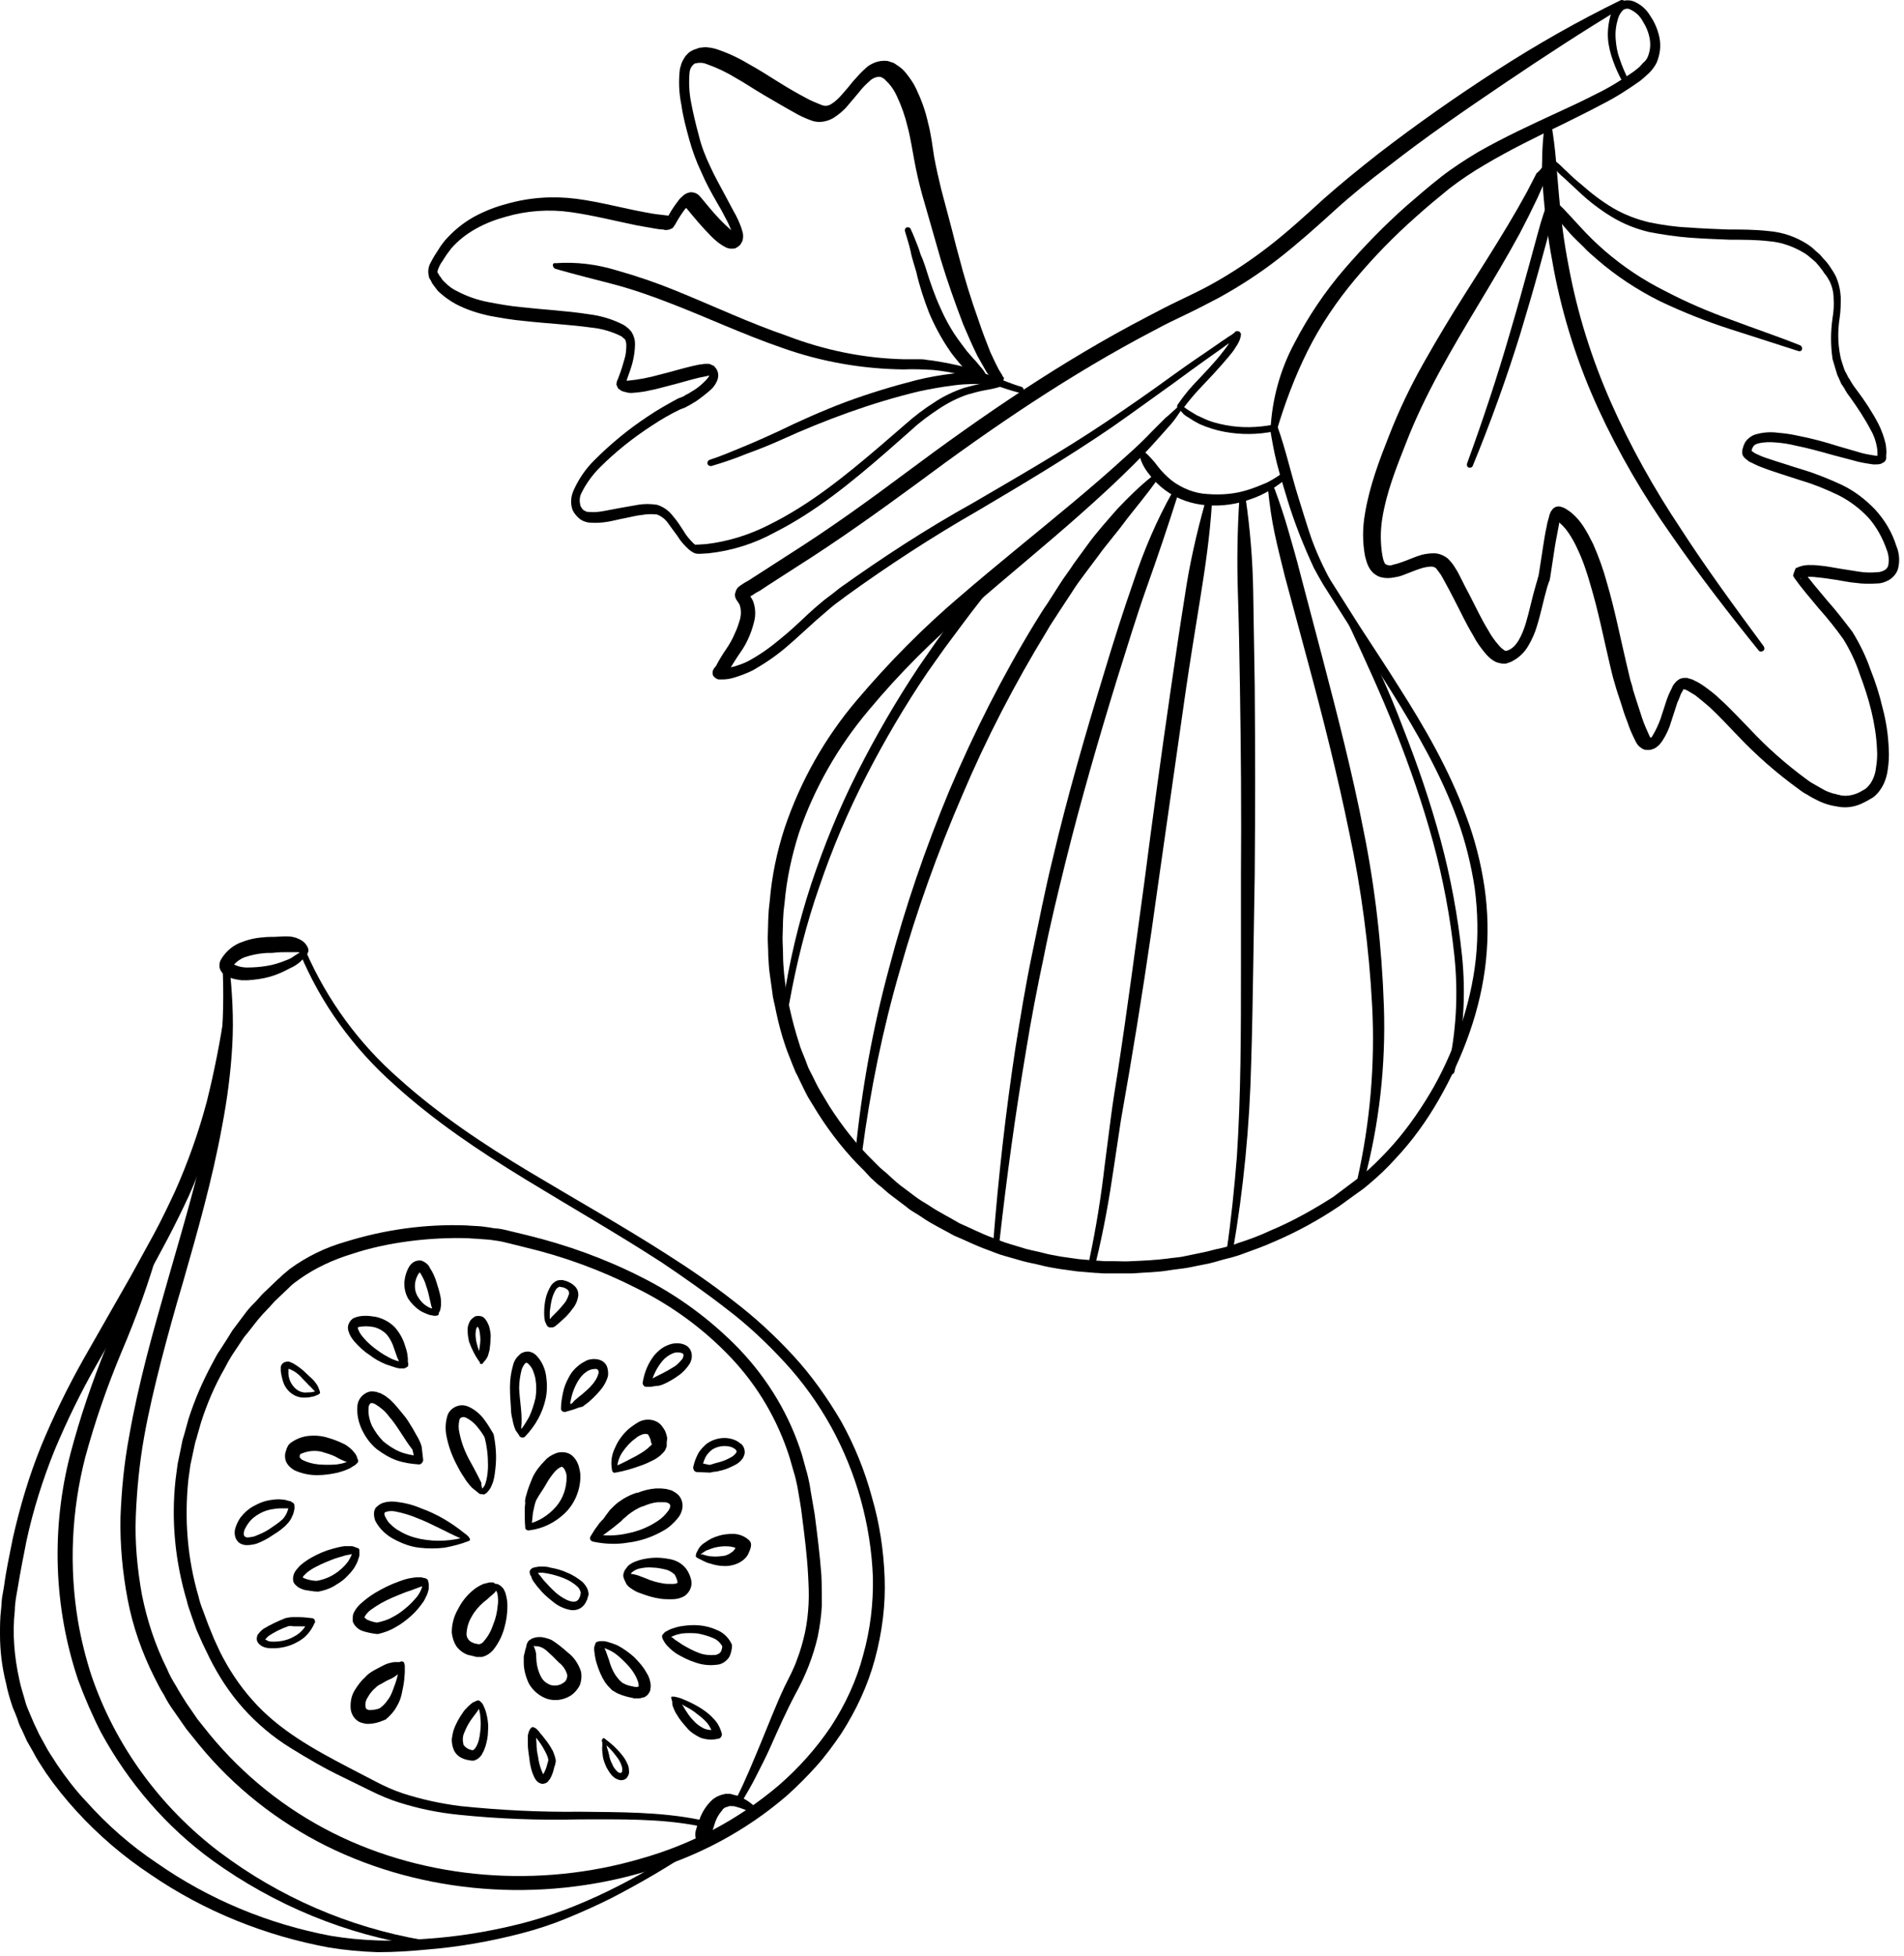 <svg width="224" height="230" viewBox="0 0 224 230" fill="none" xmlns="http://www.w3.org/2000/svg">
<path d="M116.447 45.184C115.065 45.124 113.684 45.124 112.303 45.304C110.862 45.484 109.48 45.724 108.099 46.025C105.337 46.685 102.574 47.526 99.871 48.487C97.169 49.448 94.527 50.529 91.884 51.73C90.563 52.33 89.182 52.871 87.86 53.351C86.539 53.892 85.158 54.372 83.717 54.793C83.537 54.853 83.296 54.733 83.236 54.553C83.176 54.372 83.296 54.132 83.477 54.072C84.798 53.652 86.179 53.051 87.5 52.511C88.821 51.97 90.142 51.37 91.464 50.769C94.046 49.508 96.749 48.307 99.451 47.286C102.214 46.265 104.976 45.424 107.799 44.703C109.24 44.343 110.681 44.103 112.123 43.923C112.903 43.863 113.624 43.803 114.405 43.863C114.765 43.923 115.185 43.923 115.546 43.983C115.906 44.043 116.266 44.223 116.627 44.343C116.807 44.403 116.927 44.643 116.867 44.824C116.807 45.124 116.687 45.244 116.447 45.184Z" fill="black"/>
<path d="M65.34 30.951C67.742 30.771 70.204 31.071 72.546 31.792C74.889 32.452 77.171 33.233 79.393 34.134C83.837 35.936 88.161 37.977 92.545 39.479C96.929 41.16 101.553 42.121 106.237 42.241C106.838 42.241 107.378 42.241 108.039 42.241C108.339 42.241 108.64 42.241 108.94 42.301C109.24 42.361 109.54 42.361 109.841 42.422C111.042 42.602 112.243 42.842 113.444 43.142C114.585 43.502 115.726 43.863 116.867 44.283C118.008 44.703 119.089 45.184 120.17 45.484C120.35 45.544 120.47 45.724 120.41 45.965C120.35 46.145 120.17 46.265 119.99 46.205C118.789 45.905 117.648 45.484 116.567 45.124C115.426 44.764 114.345 44.403 113.204 44.103C112.063 43.803 110.922 43.623 109.781 43.503C108.64 43.443 107.439 43.382 106.297 43.442C101.433 43.382 96.629 42.542 92.064 40.92C87.5 39.359 83.176 37.317 78.792 35.635C76.63 34.794 74.408 34.014 72.126 33.413C69.844 32.813 67.622 32.272 65.34 31.612C65.16 31.552 65.04 31.371 65.04 31.131C65.04 31.011 65.22 30.891 65.34 30.951Z" fill="black"/>
<path d="M115.545 44.703C115.125 44.583 114.705 44.343 114.344 44.103C113.984 43.863 113.684 43.562 113.383 43.262C113.083 42.962 112.783 42.602 112.543 42.301C112.302 42.001 112.002 41.641 111.762 41.28C110.801 39.899 109.96 38.338 109.3 36.776C108.699 35.215 108.159 33.593 107.798 31.972L107.438 30.771C107.318 30.35 107.198 29.93 107.138 29.57C106.958 28.789 106.717 28.008 106.477 27.227C106.417 27.047 106.477 26.807 106.657 26.747C106.838 26.687 107.078 26.747 107.138 26.927C107.498 27.708 107.798 28.489 108.099 29.269C108.219 29.69 108.339 30.05 108.519 30.41C108.639 30.771 108.819 31.191 108.939 31.611C109.42 33.173 109.96 34.734 110.621 36.176C111.281 37.677 112.062 39.058 113.023 40.319C113.263 40.62 113.504 40.98 113.744 41.28C113.984 41.581 114.284 41.881 114.524 42.181C114.825 42.481 115.065 42.782 115.305 43.082C115.606 43.382 115.846 43.743 116.026 44.103C116.146 44.283 116.026 44.523 115.846 44.643C115.726 44.703 115.606 44.764 115.545 44.703Z" fill="black"/>
<path d="M117.227 45.184L116.927 44.884L116.807 44.704C116.747 44.644 116.687 44.584 116.627 44.523C116.447 44.223 116.206 43.983 116.026 43.682C115.666 43.082 115.366 42.481 115.005 41.881C114.405 40.68 113.864 39.419 113.324 38.157C112.363 35.635 111.462 33.113 110.681 30.531L108.46 22.784C108.099 21.462 107.799 20.141 107.559 18.82L107.198 16.838C107.078 16.237 106.958 15.577 106.778 14.916C106.478 13.655 106.057 12.454 105.517 11.313C105.276 10.773 104.976 10.292 104.556 9.812C104.376 9.631 104.195 9.451 104.015 9.271C103.835 9.151 103.655 9.031 103.475 9.031C103.054 9.031 102.634 9.211 102.334 9.511C101.853 9.932 101.433 10.352 101.073 10.832C100.652 11.313 100.232 11.854 99.752 12.394C99.271 12.995 98.67 13.475 98.01 13.895C97.589 14.136 97.169 14.256 96.749 14.316C96.268 14.376 95.788 14.316 95.367 14.136C94.707 13.895 94.046 13.595 93.446 13.235C92.245 12.574 91.043 11.854 89.902 11.193C88.761 10.532 87.62 9.751 86.539 9.151C85.459 8.49 84.317 7.95 83.116 7.529C82.696 7.349 82.216 7.349 81.735 7.469C81.375 7.71 81.195 8.07 81.135 8.43C81.014 9.631 81.074 10.893 81.314 12.094C81.555 13.355 81.855 14.616 82.215 15.937C82.516 17.198 82.996 18.399 83.537 19.541C84.077 20.742 84.738 21.883 85.338 23.024C85.639 23.624 85.999 24.225 86.299 24.825C86.659 25.426 86.96 26.087 87.2 26.747C87.26 26.927 87.32 27.167 87.38 27.348C87.44 27.648 87.44 27.888 87.38 28.189C87.38 28.309 87.32 28.369 87.26 28.489C87.2 28.609 87.14 28.729 87.08 28.789C86.9 28.969 86.72 29.089 86.479 29.209C86.119 29.269 85.758 29.27 85.398 29.089C85.038 28.909 84.678 28.669 84.377 28.429C84.077 28.188 83.837 27.948 83.597 27.708C82.636 26.747 81.735 25.666 80.894 24.645L80.594 24.285C80.654 24.345 80.774 24.345 80.834 24.345C80.894 24.345 80.954 24.345 80.834 24.345C80.774 24.405 80.654 24.525 80.594 24.585C80.233 25.066 79.873 25.606 79.573 26.146C79.513 26.267 79.453 26.387 79.273 26.627C79.213 26.747 79.153 26.807 79.033 26.867C78.552 27.107 78.552 26.987 78.432 27.047H78.252L78.011 26.987C77.711 26.987 77.351 26.927 76.99 26.867C76.33 26.747 75.669 26.627 74.949 26.507C72.306 25.966 69.724 25.306 67.141 24.945C64.619 24.585 61.977 24.765 59.515 25.486C57.052 26.147 54.71 27.348 53.089 29.209C52.908 29.45 52.728 29.69 52.548 29.93L52.008 30.771C51.828 31.011 51.707 31.251 51.587 31.552C51.527 31.672 51.467 31.852 51.467 31.972V32.032L51.587 32.212C51.647 32.332 51.707 32.452 51.828 32.572L52.068 32.933L52.368 33.233C52.788 33.653 53.269 34.014 53.809 34.254C54.95 34.855 56.152 35.275 57.413 35.515C58.674 35.755 59.995 35.996 61.316 36.116C63.959 36.416 66.601 36.536 69.303 36.956C70.745 37.137 72.126 37.557 73.387 38.218C73.567 38.338 73.748 38.458 73.868 38.578C73.928 38.638 74.048 38.698 74.108 38.818C74.228 38.938 74.288 38.998 74.348 39.118C74.588 39.539 74.709 39.959 74.709 40.44C74.709 41.16 74.588 41.941 74.408 42.662C74.228 43.322 73.988 43.983 73.748 44.644L73.567 45.124L73.507 45.304C73.507 45.304 73.507 45.304 73.507 45.244C73.627 45.364 73.207 44.463 73.267 44.704C73.447 44.764 73.688 44.764 73.868 44.764C75.129 44.644 76.39 44.403 77.651 44.043C78.912 43.743 80.234 43.322 81.555 43.022C81.915 42.962 82.215 42.842 82.576 42.842C82.756 42.782 82.996 42.782 83.176 42.782C83.296 42.782 83.476 42.782 83.597 42.842L83.717 42.902C83.777 42.962 83.897 42.962 83.957 43.022C84.017 43.022 84.077 43.082 84.077 43.142L84.137 43.202C84.377 43.442 84.497 43.803 84.497 44.103C84.497 44.403 84.437 44.643 84.317 44.884C84.137 45.244 83.897 45.604 83.597 45.845C83.056 46.325 82.516 46.745 81.915 47.166C81.615 47.346 81.314 47.526 81.014 47.706C80.834 47.766 80.714 47.886 80.534 47.947L80.053 48.127C78.912 48.667 77.771 49.328 76.69 50.048C74.468 51.49 72.427 53.111 70.565 54.973C69.664 55.874 68.943 56.895 68.403 57.976C68.162 58.456 68.162 58.937 68.282 59.477C68.343 59.597 68.403 59.657 68.463 59.777C68.523 59.837 68.583 59.958 68.703 60.018L68.823 60.078L68.943 60.138C69.063 60.198 69.183 60.198 69.303 60.198C69.904 60.258 70.505 60.198 71.105 60.078C71.766 59.958 72.367 59.837 73.027 59.717C73.688 59.597 74.348 59.477 75.069 59.357C75.79 59.237 76.51 59.237 77.291 59.357C78.072 59.597 78.732 60.078 79.213 60.738C79.693 61.279 80.053 61.879 80.414 62.42C80.714 62.96 81.134 63.441 81.555 63.861L81.675 63.981L81.795 64.041C81.855 64.101 81.855 64.041 81.915 64.041C81.975 64.041 82.035 64.041 82.095 64.041L83.056 63.981C85.638 63.681 88.161 62.9 90.503 61.699C95.247 59.357 99.391 55.994 103.475 52.511L106.538 49.868C107.559 48.967 108.64 48.127 109.781 47.406C110.922 46.625 112.183 46.025 113.444 45.604C114.105 45.424 114.765 45.244 115.426 45.124L116.387 44.944L116.867 44.824L117.107 44.764L117.227 44.704C117.107 44.824 117.107 45.064 117.227 45.184ZM117.948 44.944C118.068 45.304 117.648 45.544 117.708 45.424L117.588 45.484L117.468 45.544L117.227 45.604L116.747 45.724L115.786 45.905C115.125 46.025 114.525 46.205 113.864 46.385C112.603 46.805 111.462 47.406 110.381 48.127C109.3 48.847 108.219 49.628 107.258 50.529L104.256 53.171C100.232 56.654 96.028 60.138 91.163 62.6C88.761 63.921 86.119 64.762 83.356 65.062L82.336 65.122C82.095 65.122 81.855 65.122 81.615 65.002L81.314 64.822L81.074 64.642C80.534 64.161 80.053 63.621 79.693 63.02C79.273 62.48 78.912 61.939 78.552 61.459C78.252 61.038 77.771 60.678 77.291 60.498C76.69 60.438 76.09 60.438 75.489 60.558C74.829 60.618 74.228 60.798 73.567 60.919C72.907 61.039 72.246 61.219 71.585 61.339C70.865 61.459 70.144 61.519 69.424 61.459C69.244 61.459 69.003 61.399 68.823 61.339L68.523 61.219C68.403 61.159 68.343 61.099 68.223 61.038C67.862 60.738 67.562 60.378 67.382 60.018C67.081 59.237 67.142 58.396 67.502 57.615C68.102 56.294 68.883 55.153 69.904 54.132C71.826 52.21 73.928 50.469 76.21 48.967C77.351 48.187 78.552 47.526 79.753 46.865L80.234 46.685C80.354 46.625 80.534 46.565 80.654 46.445C80.954 46.325 81.194 46.145 81.495 45.965C82.035 45.664 82.516 45.244 82.936 44.824C83.116 44.644 83.296 44.463 83.416 44.223C83.477 44.163 83.477 44.103 83.477 44.043C83.477 44.043 83.477 44.043 83.537 44.103C83.597 44.103 83.597 44.163 83.657 44.163H83.597C83.476 44.163 83.296 44.163 83.176 44.223C82.876 44.283 82.576 44.343 82.275 44.403C81.014 44.704 79.693 45.124 78.432 45.424C77.771 45.604 77.111 45.785 76.45 45.905C75.729 46.085 75.069 46.145 74.348 46.205C74.168 46.205 73.928 46.205 73.748 46.145C73.507 46.085 73.207 46.025 73.027 45.905C72.967 45.845 72.907 45.785 72.787 45.724C72.847 45.965 72.366 45.004 72.546 45.124C72.546 45.064 72.546 45.004 72.546 44.944C72.606 44.824 72.607 44.703 72.667 44.644L72.847 44.163C73.087 43.562 73.267 42.902 73.447 42.301C73.627 41.761 73.687 41.16 73.687 40.56C73.687 40.38 73.628 40.139 73.567 39.959L73.507 39.899C73.447 39.839 73.447 39.839 73.387 39.779C73.267 39.719 73.207 39.599 73.087 39.539C72.006 38.998 70.805 38.638 69.544 38.518C66.961 38.158 64.259 38.037 61.617 37.737C60.235 37.617 58.914 37.377 57.593 37.137C56.212 36.836 54.89 36.416 53.629 35.755C52.968 35.395 52.368 34.975 51.828 34.494C51.707 34.374 51.527 34.254 51.407 34.074L51.047 33.593C50.927 33.413 50.807 33.293 50.747 33.113L50.626 32.873L50.566 32.813L50.506 32.693C50.506 32.633 50.446 32.572 50.446 32.452C50.326 31.912 50.386 31.431 50.626 30.951C50.806 30.591 50.987 30.29 51.167 29.99L51.708 29.149C51.888 28.849 52.128 28.549 52.368 28.248C53.329 27.167 54.41 26.267 55.671 25.546C56.872 24.885 58.193 24.345 59.575 23.985C62.277 23.204 65.1 23.024 67.862 23.384C70.565 23.744 73.207 24.465 75.789 24.945C76.45 25.066 77.051 25.186 77.711 25.246C78.072 25.306 78.312 25.306 78.732 25.366L78.972 25.426H79.033C78.972 25.426 79.032 25.306 78.552 25.546C78.492 25.606 78.432 25.666 78.432 25.666L78.672 25.306C79.032 24.645 79.453 24.045 79.873 23.504C79.993 23.324 80.173 23.204 80.354 23.024C80.594 22.784 80.894 22.663 81.254 22.603C81.495 22.603 81.795 22.663 81.975 22.784C82.095 22.844 82.155 22.904 82.215 22.964L82.336 23.084L82.696 23.504C83.537 24.525 84.377 25.546 85.338 26.447C85.579 26.687 85.819 26.867 85.999 27.047C86.179 27.227 86.359 27.348 86.599 27.468C86.659 27.528 86.72 27.468 86.539 27.528C86.359 27.588 86.239 27.768 86.239 27.828C86.239 27.648 86.179 27.468 86.119 27.288C85.879 26.687 85.639 26.147 85.338 25.606C85.038 25.006 84.738 24.465 84.377 23.864C83.717 22.723 83.056 21.522 82.516 20.261C81.915 19 81.435 17.679 81.074 16.358C80.714 15.036 80.354 13.715 80.174 12.394C79.873 10.953 79.813 9.511 79.993 8.07L80.174 7.469C80.234 7.289 80.354 7.049 80.474 6.869C80.594 6.629 80.774 6.449 80.954 6.268C81.134 6.088 81.375 5.968 81.615 5.848C81.855 5.788 82.095 5.668 82.336 5.608C82.576 5.608 82.756 5.548 82.996 5.548C83.176 5.548 83.416 5.608 83.597 5.608L84.137 5.728C85.459 6.148 86.78 6.749 87.981 7.469C89.182 8.13 90.323 8.851 91.464 9.571C92.605 10.292 93.746 10.953 94.887 11.553C95.427 11.853 96.028 12.094 96.629 12.334C97.049 12.514 97.469 12.454 97.83 12.214C98.31 11.914 98.731 11.493 99.091 11.073C99.511 10.592 99.932 10.112 100.352 9.571C100.833 9.031 101.313 8.49 101.853 8.01C102.154 7.71 102.514 7.529 102.934 7.349C103.415 7.169 103.895 7.109 104.436 7.169L104.796 7.289L105.157 7.409C105.337 7.529 105.517 7.65 105.697 7.77C106.057 8.01 106.358 8.31 106.598 8.61C107.078 9.211 107.499 9.812 107.799 10.472C108.399 11.733 108.88 13.055 109.18 14.436C109.36 15.096 109.48 15.757 109.601 16.478L109.901 18.459C110.141 19.781 110.441 21.042 110.742 22.303L111.763 26.146C112.123 27.468 112.423 28.789 112.783 30.05C113.444 32.633 114.225 35.155 115.125 37.677C115.546 38.938 116.026 40.2 116.507 41.401C116.807 42.001 117.047 42.602 117.348 43.142C117.468 43.442 117.648 43.682 117.828 43.983C117.888 44.043 117.888 44.103 117.948 44.223L118.128 44.463L117.948 44.944Z" fill="black"/>
<path d="M138.908 48.307C138.547 48.847 138.187 49.388 137.767 49.868L136.325 51.49C135.365 52.571 134.404 53.592 133.383 54.613C131.341 56.655 129.239 58.576 127.137 60.438C122.873 64.222 118.429 67.825 114.165 71.548C109.841 75.151 105.817 79.175 102.214 83.499C98.611 87.763 95.788 92.688 93.987 97.972C93.146 100.615 92.545 103.377 92.305 106.14L92.185 107.161L92.125 108.182L92.065 110.284C92.065 111.004 92.125 111.665 92.125 112.386C92.125 113.106 92.185 113.767 92.245 114.488L92.485 116.529C92.545 117.25 92.785 117.911 92.906 118.571C93.206 119.953 93.566 121.274 93.987 122.595C94.167 123.256 94.467 123.916 94.707 124.517L95.067 125.478C95.188 125.778 95.368 126.078 95.548 126.438C95.848 127.039 96.148 127.7 96.509 128.3L97.59 130.102C99.091 132.444 100.833 134.666 102.815 136.588L103.535 137.308L104.316 137.969C104.856 138.449 105.337 138.93 105.877 139.35L107.559 140.612C108.1 141.032 108.7 141.392 109.301 141.752C110.442 142.533 111.703 143.134 112.904 143.854C114.165 144.395 115.426 145.056 116.747 145.536C117.408 145.776 118.069 146.076 118.729 146.257L120.711 146.857C121.372 147.037 122.092 147.157 122.753 147.338C123.414 147.518 124.134 147.638 124.795 147.758L126.897 148.058L128.999 148.238C129.359 148.238 129.719 148.299 130.02 148.299H131.04C131.761 148.299 132.422 148.359 133.142 148.299C134.524 148.239 135.905 148.178 137.346 147.998C138.007 147.878 138.727 147.878 139.448 147.698L141.49 147.278C142.151 147.157 142.871 146.917 143.532 146.797C144.193 146.617 144.913 146.497 145.574 146.197C146.895 145.776 148.216 145.296 149.477 144.695C152.06 143.614 154.522 142.233 156.864 140.732L158.546 139.47C159.086 139.05 159.687 138.63 160.227 138.209C161.308 137.308 162.269 136.348 163.23 135.327C165.152 133.285 166.773 131.003 168.215 128.601C169.656 126.198 170.797 123.616 171.758 120.974C172.659 118.331 173.319 115.569 173.62 112.806C173.92 110.043 173.86 107.221 173.499 104.458C173.079 101.696 172.419 98.993 171.458 96.351C169.536 91.066 166.713 86.142 163.711 81.337C162.209 78.935 160.648 76.533 159.086 74.131L156.804 70.527L155.663 68.726C155.303 68.125 154.942 67.464 154.582 66.804C153.381 64.221 152.3 61.519 151.459 58.757C151.039 57.375 150.618 55.994 150.258 54.613C149.898 53.231 149.658 51.85 149.417 50.409L149.958 50.709C147.976 51.13 145.934 51.13 144.012 50.769C143.051 50.589 142.091 50.289 141.13 49.868L140.469 49.508L139.809 49.088L139.508 48.907C139.448 48.847 139.388 48.787 139.268 48.727C139.208 48.607 139.028 48.487 138.908 48.307ZM138.848 47.586C139.088 47.706 139.328 47.886 139.568 48.067L139.929 48.307C140.049 48.367 140.109 48.427 140.229 48.487L140.83 48.847L141.49 49.148C142.331 49.568 143.232 49.808 144.193 49.988C146.054 50.349 147.976 50.289 149.838 49.928C150.078 49.868 150.258 49.988 150.318 50.169V50.229C151.279 52.931 151.88 55.694 152.72 58.396C153.141 59.777 153.561 61.099 153.982 62.42C154.402 63.741 154.943 65.062 155.543 66.323C155.843 66.924 156.144 67.585 156.504 68.185L157.645 69.987L159.927 73.59C161.488 75.992 163.05 78.335 164.551 80.737C167.614 85.541 170.497 90.525 172.478 95.93C173.499 98.633 174.22 101.456 174.64 104.278C175.061 107.161 175.121 110.043 174.821 112.926C174.521 115.809 173.86 118.631 172.899 121.394C171.938 124.156 170.737 126.739 169.296 129.261C167.854 131.783 166.173 134.126 164.191 136.227C163.23 137.308 162.149 138.329 161.068 139.23C160.527 139.711 159.927 140.131 159.326 140.551L157.585 141.813C155.183 143.434 152.66 144.815 150.018 145.956C148.697 146.557 147.316 147.037 145.994 147.518C145.334 147.758 144.613 147.938 143.892 148.118C143.232 148.299 142.511 148.539 141.791 148.659L139.689 149.079C138.968 149.199 138.247 149.259 137.527 149.379C136.085 149.62 134.644 149.62 133.202 149.74C132.482 149.74 131.761 149.74 131.04 149.74H129.96C129.599 149.74 129.239 149.68 128.879 149.68L126.717 149.5L124.555 149.199C123.834 149.079 123.113 148.959 122.453 148.779C121.732 148.599 121.011 148.479 120.351 148.299L118.249 147.698C117.528 147.518 116.868 147.217 116.207 146.977C114.826 146.497 113.565 145.836 112.243 145.296C110.982 144.575 109.661 143.975 108.46 143.134C107.859 142.713 107.199 142.413 106.658 141.933L104.916 140.612C104.316 140.191 103.836 139.651 103.235 139.23L102.394 138.449L101.674 137.669C99.572 135.627 97.77 133.345 96.209 130.883L95.067 129.021C94.707 128.36 94.407 127.7 94.107 127.099C93.926 126.739 93.806 126.438 93.626 126.138L93.206 125.117C92.966 124.457 92.665 123.796 92.425 123.075C91.945 121.694 91.585 120.313 91.284 118.872C91.164 118.151 90.924 117.43 90.864 116.71L90.563 114.548C90.443 113.827 90.443 113.106 90.383 112.386C90.383 111.665 90.323 110.944 90.323 110.224L90.383 108.062L90.444 106.981L90.563 105.9C90.804 103.017 91.404 100.134 92.305 97.372C94.167 91.847 97.049 86.742 100.833 82.298C104.556 77.914 108.58 73.83 112.964 70.107C117.288 66.383 121.732 62.84 126.116 59.177C128.278 57.375 130.44 55.513 132.542 53.592C133.623 52.631 134.644 51.67 135.605 50.649L137.106 49.148C137.707 48.667 138.307 48.067 138.848 47.586Z" fill="black"/>
<path d="M134.643 53.111C135.244 53.652 135.784 54.252 136.265 54.913C136.745 55.514 137.286 56.054 137.886 56.534C139.087 57.435 140.589 58.036 142.09 58.096C143.652 58.216 145.273 58.096 146.774 57.615C147.555 57.375 148.276 57.075 148.996 56.775C149.717 56.414 150.378 55.994 151.038 55.514C151.218 55.393 151.459 55.393 151.579 55.574C151.699 55.754 151.699 55.994 151.519 56.114C150.197 57.255 148.756 58.156 147.135 58.696C145.513 59.297 143.772 59.537 142.03 59.417C140.228 59.297 138.487 58.696 137.045 57.615C136.325 57.075 135.724 56.474 135.184 55.754C134.643 55.093 134.223 54.312 134.043 53.472C133.982 53.231 134.163 53.051 134.343 52.991C134.463 52.991 134.583 52.991 134.643 53.111Z" fill="black"/>
<path d="M138.546 58.276C137.405 61.879 136.204 65.423 134.943 68.966C133.682 72.509 132.601 76.112 131.46 79.716C129.238 86.922 127.136 94.189 125.334 101.456C124.433 105.119 123.533 108.782 122.812 112.446C122.031 116.109 121.311 119.832 120.71 123.556C119.449 131.003 118.428 138.449 117.587 145.956C117.527 146.137 117.347 146.317 117.167 146.257C116.987 146.197 116.867 146.077 116.867 145.896C117.467 138.329 118.308 130.823 119.449 123.316C120.049 119.592 120.65 115.869 121.431 112.145C122.211 108.422 122.932 104.699 123.833 101.035C125.574 93.648 127.676 86.382 129.898 79.115C130.979 75.512 132.121 71.909 133.382 68.305C134.583 64.702 136.084 61.159 137.946 57.856C138.066 57.675 138.246 57.615 138.426 57.736C138.547 57.916 138.606 58.096 138.546 58.276Z" fill="black"/>
<path d="M142.571 59.297C142.331 63.08 141.79 66.744 141.19 70.467C140.589 74.191 139.988 77.854 139.448 81.577C138.367 89.024 137.346 96.411 136.265 103.858C135.244 111.305 134.103 118.751 132.842 126.138L131.881 131.663L131.04 137.248C130.5 140.972 129.839 144.695 128.938 148.358C128.878 148.539 128.698 148.659 128.458 148.599C128.278 148.539 128.158 148.359 128.158 148.118C128.938 144.455 129.539 140.731 129.959 137.068L130.68 131.483C130.92 129.621 131.221 127.76 131.521 125.898C132.662 118.451 133.623 111.064 134.644 103.617C135.604 96.171 136.625 88.724 137.706 81.277C138.247 77.554 138.788 73.83 139.388 70.107C139.929 66.383 140.769 62.72 141.79 59.057C141.85 58.877 142.09 58.757 142.271 58.816C142.511 58.937 142.571 59.117 142.571 59.297Z" fill="black"/>
<path d="M136.024 56.594C134.943 58.096 133.802 59.477 132.661 60.918C132.121 61.639 131.58 62.36 130.98 63.08C130.439 63.801 129.838 64.462 129.298 65.242L127.677 67.404C127.136 68.125 126.596 68.846 126.115 69.626L124.614 71.908C124.133 72.689 123.593 73.41 123.172 74.191C119.389 80.376 116.026 86.862 113.203 93.528C110.321 100.194 107.858 107.041 105.876 114.067C103.835 121.094 102.393 128.18 101.432 135.447C101.432 135.627 101.252 135.807 101.012 135.807C100.832 135.807 100.652 135.627 100.652 135.387C101.373 128.06 102.693 120.853 104.615 113.767C106.477 106.68 108.879 99.714 111.702 92.928C114.585 86.141 117.887 79.595 121.731 73.29C122.211 72.509 122.692 71.728 123.232 70.948L124.734 68.605C125.214 67.825 125.815 67.104 126.295 66.323L127.917 64.101C128.998 62.6 130.259 61.219 131.46 59.837C132.721 58.516 134.042 57.195 135.484 56.054C135.664 55.934 135.904 55.934 136.024 56.114C136.144 56.234 136.144 56.474 136.024 56.594Z" fill="black"/>
<path d="M146.534 58.516C147.075 62.18 147.375 65.903 147.435 69.566C147.495 73.23 147.555 76.953 147.615 80.677C147.675 88.063 147.675 95.45 147.615 102.837L147.435 113.947C147.375 117.61 147.315 121.334 147.195 125.057C147.015 132.444 146.294 139.831 145.033 147.157C144.973 147.338 144.793 147.518 144.612 147.458C144.432 147.398 144.252 147.217 144.312 147.037C144.853 143.374 145.213 139.711 145.513 136.047C145.753 132.384 145.874 128.721 145.934 124.997C145.994 121.334 145.994 117.61 145.994 113.947V102.897C146.054 95.51 145.994 88.123 145.874 80.737C145.814 77.073 145.754 73.35 145.633 69.686C145.513 65.963 145.573 62.3 145.813 58.576C145.813 58.396 146.054 58.216 146.234 58.276C146.414 58.216 146.534 58.396 146.534 58.516Z" fill="black"/>
<path d="M149.957 57.495C150.558 59.117 151.099 60.738 151.579 62.42C152.059 64.101 152.54 65.723 152.96 67.404L155.603 77.434C157.344 84.1 159.086 90.826 160.407 97.612C161.788 104.398 162.569 111.365 162.809 118.271C163.05 125.237 162.269 132.204 160.467 138.93C160.407 139.11 160.227 139.23 159.987 139.17C159.806 139.11 159.686 138.93 159.686 138.69C161.188 132.024 161.788 125.117 161.428 118.271C161.068 111.425 160.167 104.579 158.725 97.852C157.344 91.126 155.663 84.46 153.861 77.794L151.158 67.765C150.738 66.083 150.318 64.402 149.957 62.72C149.597 61.039 149.357 59.297 149.177 57.555C149.177 57.375 149.297 57.195 149.477 57.135C149.717 57.195 149.897 57.315 149.957 57.495Z" fill="black"/>
<path d="M117.528 67.644C116.867 68.605 116.146 69.566 115.426 70.527C114.705 71.428 113.985 72.389 113.264 73.35L111.162 76.172L109.12 79.055C106.478 82.959 104.075 87.042 101.913 91.246C99.751 95.45 97.89 99.834 96.388 104.278C94.827 108.722 93.686 113.346 92.845 118.031C92.785 118.211 92.605 118.391 92.425 118.331C92.245 118.271 92.064 118.091 92.125 117.911C92.845 113.166 93.926 108.542 95.428 103.978C96.929 99.474 98.731 95.03 100.893 90.766C103.055 86.502 105.457 82.358 108.099 78.394L110.141 75.452L112.243 72.569C112.964 71.608 113.745 70.707 114.465 69.806C115.246 68.906 116.026 68.005 116.927 67.164C117.047 66.984 117.288 66.984 117.468 67.104C117.588 67.284 117.648 67.524 117.528 67.644Z" fill="black"/>
<path d="M159.386 73.109C161.548 77.133 163.47 81.337 165.091 85.661C166.773 89.925 168.274 94.309 169.475 98.753C170.676 103.197 171.517 107.761 171.997 112.325C172.478 116.95 172.178 121.574 171.097 126.078C171.037 126.258 170.856 126.378 170.616 126.318C170.436 126.258 170.316 126.078 170.316 125.838C171.337 121.394 171.577 116.83 171.097 112.325C170.616 107.821 169.775 103.317 168.574 98.933C167.373 94.549 165.872 90.225 164.19 85.961C162.509 81.697 160.587 77.553 158.665 73.41C158.605 73.23 158.665 72.99 158.845 72.929C159.086 72.869 159.266 72.929 159.386 73.109Z" fill="black"/>
<path d="M149.477 50.469C149.657 46.926 150.618 43.443 152.3 40.32C153.921 37.197 155.903 34.254 158.185 31.612C160.467 28.969 162.929 26.447 165.512 24.165C166.833 23.024 168.154 21.883 169.535 20.802C170.917 19.721 172.418 18.76 173.92 17.859C176.982 16.117 180.105 14.676 183.228 13.235C184.79 12.514 186.351 11.793 187.852 11.013C189.354 10.292 190.795 9.391 192.176 8.43C192.477 8.19 192.837 7.95 193.077 7.65C193.197 7.529 193.317 7.349 193.497 7.229C193.617 7.109 193.737 6.929 193.798 6.809C194.098 6.148 194.218 5.428 194.098 4.647C193.978 3.866 193.677 3.146 193.257 2.485C192.897 1.824 192.356 1.344 191.636 1.044C191.396 0.983 191.095 1.044 190.915 1.224C190.675 1.464 190.495 1.764 190.375 2.125C190.134 2.905 190.014 3.686 190.074 4.527C190.134 5.368 190.254 6.148 190.555 6.929C190.795 7.71 191.155 8.49 191.516 9.271C191.636 9.451 191.516 9.691 191.336 9.752C191.155 9.812 190.915 9.752 190.855 9.571C190.435 8.791 190.074 8.01 189.774 7.169C189.474 6.329 189.234 5.428 189.173 4.527C189.113 3.626 189.234 2.665 189.474 1.824C189.594 1.344 189.894 0.863 190.254 0.503C190.495 0.263 190.735 0.143 191.035 0.083C191.336 0.023 191.636 0.023 191.936 0.083C192.417 0.203 192.897 0.503 193.257 0.803C193.617 1.104 193.918 1.464 194.158 1.884C194.698 2.665 195.059 3.566 195.239 4.467C195.419 5.428 195.299 6.449 194.879 7.409C194.759 7.65 194.638 7.83 194.458 8.07C194.338 8.25 194.158 8.43 193.978 8.611C193.678 8.911 193.317 9.211 192.957 9.511C191.516 10.532 190.014 11.493 188.453 12.274C186.891 13.115 185.39 13.835 183.829 14.616C180.706 16.117 177.643 17.619 174.7 19.36C173.259 20.201 171.818 21.162 170.496 22.183C169.175 23.264 167.854 24.345 166.593 25.486C164.01 27.768 161.668 30.17 159.446 32.813C157.284 35.395 155.362 38.218 153.861 41.221C152.36 44.223 151.159 47.406 150.198 50.649C150.138 50.829 149.957 50.949 149.717 50.889C149.597 50.829 149.477 50.649 149.477 50.469Z" fill="black"/>
<path d="M182.507 14.556C182.747 15.937 182.927 17.378 183.047 18.76C183.108 19.48 183.168 20.141 183.228 20.862C183.288 21.582 183.348 22.243 183.408 22.963C183.648 25.786 184.008 28.549 184.549 31.311C185.57 36.836 187.251 42.181 189.534 47.346C191.816 52.511 194.578 57.435 197.701 62.12C200.764 66.864 204.127 71.428 207.49 75.992C207.61 76.172 207.61 76.413 207.43 76.533C207.25 76.653 207.01 76.653 206.889 76.473C203.346 72.089 199.863 67.584 196.62 62.9C193.317 58.216 190.434 53.291 188.032 48.066C185.63 42.842 183.888 37.377 182.807 31.732C182.267 28.909 181.846 26.087 181.606 23.204C181.486 21.762 181.366 20.321 181.426 18.94C181.426 17.498 181.546 16.057 181.726 14.676C181.786 14.496 181.966 14.316 182.147 14.376C182.327 14.256 182.447 14.376 182.507 14.556Z" fill="black"/>
<path d="M182.808 23.504C183.348 23.985 183.889 24.465 184.369 25.006C184.609 25.246 184.849 25.546 185.09 25.786C185.33 26.026 185.57 26.327 185.81 26.567C186.291 27.107 186.771 27.588 187.252 28.068C187.732 28.549 188.273 29.029 188.813 29.51C190.975 31.371 193.317 32.933 195.84 34.194C198.362 35.515 201.004 36.656 203.707 37.617C206.409 38.638 209.112 39.539 211.814 40.62C211.994 40.74 212.054 40.92 211.994 41.1C211.934 41.28 211.754 41.34 211.574 41.28C208.811 40.38 206.109 39.539 203.347 38.638C200.584 37.737 197.882 36.656 195.239 35.395C192.597 34.074 190.134 32.452 187.912 30.53C187.372 30.05 186.771 29.57 186.291 29.029C185.75 28.489 185.21 28.008 184.729 27.468C184.249 26.927 183.768 26.387 183.348 25.786C182.928 25.186 182.567 24.525 182.207 23.864C182.087 23.684 182.207 23.444 182.387 23.384C182.567 23.384 182.688 23.384 182.808 23.504Z" fill="black"/>
<path d="M182.928 23.444C182.808 24.825 182.567 26.146 182.207 27.468L181.126 31.431C180.405 34.074 179.625 36.716 178.844 39.299C177.222 44.523 175.361 49.688 173.259 54.793C173.199 54.973 172.958 55.033 172.778 54.973C172.598 54.913 172.538 54.673 172.598 54.492C174.46 49.388 176.202 44.163 177.703 38.938C178.484 36.296 179.204 33.713 179.925 31.071L181.006 27.108C181.366 25.786 181.787 24.465 182.327 23.204C182.387 23.024 182.627 22.904 182.808 23.024C182.868 23.144 182.988 23.264 182.928 23.444Z" fill="black"/>
<path d="M182.447 19.12C182.267 19.781 182.087 20.441 181.847 21.102L180.886 23.264L179.865 25.366L178.784 27.468C177.283 30.23 175.661 32.933 174.04 35.635C170.797 41.04 167.614 46.385 165.392 52.15C164.251 55.033 163.11 57.916 162.629 60.918C162.389 62.36 162.389 63.861 162.629 65.302C162.689 65.603 162.749 65.903 162.869 66.143C162.93 66.323 163.05 66.383 163.23 66.443C163.47 66.504 163.71 66.503 163.951 66.383C164.311 66.323 164.611 66.203 164.971 66.083C165.692 65.843 166.413 65.483 167.254 65.242C167.734 65.122 168.214 65.062 168.695 65.062C169.295 65.062 169.836 65.302 170.317 65.663C170.677 66.023 170.977 66.383 171.217 66.804C171.458 67.164 171.638 67.524 171.818 67.885C172.178 68.605 172.538 69.326 172.899 69.987C173.619 71.368 174.28 72.809 175.061 74.07C175.421 74.731 175.842 75.332 176.322 75.872C176.502 76.112 176.742 76.292 176.982 76.473C177.103 76.533 177.103 76.533 177.163 76.533H177.223L177.403 76.473C178.424 76.112 179.084 74.671 179.505 73.29C179.925 71.908 180.226 70.347 180.706 68.726C180.766 68.545 180.826 68.305 180.886 68.125L180.946 67.885L181.006 67.704L181.186 66.564L181.547 64.221C181.667 63.441 181.787 62.66 181.967 61.879C182.027 61.459 182.147 61.099 182.267 60.678C182.267 60.558 182.327 60.438 182.387 60.318C182.387 60.258 182.448 60.138 182.508 60.078C182.568 60.017 182.628 59.897 182.688 59.837C182.928 59.597 183.288 59.477 183.649 59.597C183.889 59.657 184.129 59.777 184.309 59.897C185.09 60.378 185.691 61.038 186.231 61.819C186.712 62.54 187.072 63.261 187.432 63.981C188.093 65.483 188.633 66.984 189.054 68.545C189.954 71.608 190.555 74.671 191.276 77.734C191.456 78.514 191.636 79.235 191.816 80.016C191.936 80.376 192.056 80.737 192.116 81.097C192.237 81.457 192.357 81.878 192.477 82.238C192.717 82.959 192.957 83.739 193.197 84.46C193.437 85.181 193.738 85.841 194.038 86.502C194.098 86.622 194.158 86.742 194.278 86.862C194.278 86.922 194.338 86.862 194.218 86.862C194.158 86.862 194.158 86.862 194.098 86.802C194.158 86.802 194.218 86.742 194.218 86.742C194.338 86.682 194.398 86.562 194.458 86.442C194.819 85.841 195.119 85.18 195.359 84.52L196.08 82.298C196.2 81.938 196.38 81.517 196.56 81.157C196.681 80.977 196.741 80.737 196.861 80.556C197.041 80.316 197.221 80.076 197.521 79.896C197.641 79.836 197.702 79.776 197.822 79.776C197.942 79.716 198.062 79.716 198.182 79.716C198.242 79.716 198.302 79.716 198.362 79.716H198.482L198.662 79.776C198.903 79.836 199.143 79.896 199.323 80.016C199.743 80.196 200.104 80.436 200.464 80.676C201.125 81.157 201.785 81.637 202.386 82.238C203.587 83.319 204.668 84.52 205.749 85.601C207.851 87.883 210.193 89.925 212.655 91.727C212.956 91.967 213.316 92.147 213.616 92.327C213.916 92.507 214.277 92.688 214.577 92.868C214.877 93.048 215.238 93.168 215.598 93.288C215.778 93.348 215.958 93.348 216.078 93.408C216.258 93.468 216.439 93.468 216.559 93.528C217.22 93.648 217.88 93.528 218.48 93.288C218.781 93.168 219.081 92.988 219.381 92.808C219.501 92.748 219.622 92.627 219.742 92.507C219.862 92.387 219.922 92.267 220.042 92.147C220.402 91.606 220.643 90.946 220.703 90.285C220.823 89.565 220.883 88.844 220.823 88.123C220.763 86.622 220.523 85.121 220.162 83.619C219.802 82.118 219.321 80.677 218.781 79.235C218.3 77.794 217.64 76.413 216.859 75.151C215.958 73.89 214.997 72.689 213.976 71.548L212.475 69.746L211.755 68.846L211.394 68.365L211.214 68.125L211.094 67.945C211.034 67.885 211.034 67.825 211.034 67.765C210.733 68.005 211.394 66.383 211.334 66.804C211.754 66.564 212.295 66.443 212.775 66.443C213.196 66.443 213.616 66.443 214.036 66.503C214.877 66.564 215.658 66.744 216.439 66.864C217.219 66.984 218 67.104 218.721 67.224C219.441 67.344 220.162 67.344 220.883 67.284C221.183 67.284 221.483 67.164 221.723 67.044C221.904 66.924 222.084 66.744 222.144 66.503C222.264 65.843 222.204 65.242 221.964 64.642C221.483 63.261 220.763 61.939 219.802 60.858C218.781 59.777 217.58 58.877 216.259 58.216C214.877 57.555 213.436 56.955 211.995 56.534C211.274 56.294 210.493 56.054 209.773 55.814C209.052 55.574 208.271 55.333 207.491 55.033C207.13 54.913 206.71 54.733 206.35 54.553C206.169 54.432 205.929 54.372 205.749 54.252C205.509 54.072 205.269 53.892 205.088 53.652C205.028 53.532 204.968 53.411 204.968 53.291C204.968 53.231 204.968 53.171 204.968 53.111C204.968 52.991 204.968 52.871 205.028 52.751C205.088 52.451 205.208 52.21 205.329 51.97C205.629 51.55 206.109 51.189 206.59 51.069C207.43 50.829 208.331 50.769 209.172 50.889C209.953 50.949 210.793 51.069 211.574 51.249C213.136 51.55 214.697 51.97 216.199 52.451L218.48 53.111C219.201 53.352 219.922 53.471 220.703 53.592C220.823 53.592 220.943 53.592 221.063 53.592C221.063 53.592 221.063 53.592 221.003 53.652C220.943 53.712 220.883 53.772 220.883 53.832C220.883 53.892 220.883 53.892 220.883 53.832V53.652C220.883 53.291 220.883 52.991 220.823 52.631C220.702 51.91 220.462 51.189 220.102 50.589C219.381 49.208 218.541 47.946 217.64 46.685C217.4 46.385 217.159 46.025 216.979 45.664C216.859 45.484 216.739 45.304 216.619 45.124L216.379 44.583C216.319 44.403 216.198 44.223 216.138 44.043L215.958 43.442C215.838 43.022 215.718 42.662 215.598 42.241C215.358 40.62 215.358 38.998 215.598 37.377C215.718 36.656 215.778 35.876 215.718 35.095C215.718 34.374 215.538 33.653 215.238 33.053C215.057 32.752 214.877 32.392 214.637 32.152C214.457 31.852 214.217 31.551 213.976 31.251L213.616 30.831L213.196 30.47C212.896 30.23 212.655 29.99 212.355 29.81C211.094 29.029 209.653 28.489 208.151 28.369C206.65 28.188 205.088 28.188 203.527 28.188C201.965 28.128 200.404 28.068 198.783 27.948C197.221 27.828 195.6 27.588 194.038 27.288C192.477 26.927 190.975 26.327 189.594 25.486C188.213 24.645 186.952 23.684 185.811 22.603C185.21 22.063 184.67 21.522 184.069 20.982C183.769 20.742 183.528 20.501 183.288 20.261C182.808 19.721 182.628 19.42 182.447 19.12ZM182.267 18.399C182.628 18.64 182.988 18.94 183.348 19.24C183.709 19.54 184.009 19.901 184.309 20.141C184.85 20.681 185.45 21.222 186.051 21.702C187.192 22.723 188.453 23.684 189.774 24.465C191.096 25.246 192.537 25.786 194.038 26.146C195.54 26.447 197.101 26.687 198.602 26.747C200.164 26.867 201.725 26.927 203.287 26.987C204.848 26.987 206.41 26.987 208.031 27.167C209.652 27.288 211.274 27.828 212.655 28.729C213.016 28.969 213.316 29.209 213.616 29.51L214.097 29.93L214.517 30.41C214.817 30.711 215.057 31.011 215.298 31.371C215.538 31.732 215.778 32.092 215.958 32.452C216.319 33.233 216.499 34.074 216.559 34.914C216.559 35.695 216.559 36.536 216.439 37.317C216.198 38.818 216.199 40.319 216.499 41.821C216.559 42.181 216.679 42.542 216.799 42.902L216.979 43.442C217.039 43.623 217.159 43.803 217.219 43.923L217.46 44.403C217.58 44.523 217.64 44.703 217.76 44.884C217.94 45.184 218.18 45.544 218.42 45.844C219.381 47.106 220.282 48.487 221.003 49.868C221.363 50.589 221.663 51.43 221.844 52.21C221.904 52.631 221.964 53.111 221.904 53.532V53.772C221.904 53.832 221.904 53.892 221.904 53.952C221.844 54.132 221.784 54.252 221.603 54.372C221.483 54.432 221.363 54.492 221.243 54.553C221.003 54.613 220.703 54.613 220.402 54.613C219.562 54.492 218.781 54.372 218 54.132L215.718 53.532C214.217 53.111 212.715 52.691 211.214 52.391C210.493 52.21 209.713 52.09 208.932 52.03C208.211 51.97 207.551 51.97 206.83 52.15C206.59 52.21 206.349 52.33 206.229 52.571C206.169 52.691 206.109 52.751 206.109 52.871C206.049 52.991 206.109 53.231 206.049 52.991C206.109 53.051 206.169 53.111 206.289 53.171C206.41 53.291 206.59 53.352 206.71 53.411C207.07 53.592 207.37 53.712 207.731 53.832C208.451 54.072 209.172 54.312 209.953 54.553C210.674 54.793 211.454 55.033 212.235 55.273C213.796 55.754 215.238 56.354 216.679 57.015C218.18 57.736 219.501 58.756 220.643 59.958C221.784 61.219 222.624 62.66 223.105 64.221C223.465 65.062 223.525 66.023 223.285 66.924C223.105 67.464 222.745 67.885 222.264 68.185C221.844 68.425 221.363 68.605 220.883 68.605C220.042 68.665 219.201 68.665 218.361 68.545C217.58 68.485 216.799 68.305 216.018 68.185C215.237 68.065 214.457 67.945 213.736 67.885C213.376 67.825 213.016 67.825 212.655 67.825C212.355 67.825 212.115 67.885 211.814 68.005C211.694 68.485 212.415 66.924 212.115 67.164C212.055 67.104 212.115 67.164 212.115 67.104L212.175 67.164L212.355 67.404L212.715 67.885L213.436 68.785L214.937 70.587C216.018 71.788 216.979 73.049 217.94 74.311C218.781 75.692 219.501 77.133 220.042 78.695C220.643 80.196 221.123 81.697 221.483 83.259C221.904 84.82 222.144 86.442 222.204 88.063C222.264 88.904 222.204 89.745 222.084 90.525C221.964 91.426 221.663 92.267 221.123 92.988C221.003 93.168 220.823 93.348 220.643 93.528C220.462 93.708 220.282 93.829 220.042 93.949C219.682 94.189 219.261 94.369 218.901 94.549C218.06 94.909 217.099 95.03 216.199 94.85C215.358 94.729 214.517 94.489 213.736 94.069C213.376 93.889 213.016 93.708 212.655 93.468C212.295 93.288 211.935 93.048 211.634 92.808C209.052 90.946 206.65 88.844 204.428 86.502C203.347 85.361 202.266 84.22 201.185 83.199C200.644 82.718 200.044 82.238 199.443 81.757C199.143 81.577 198.843 81.397 198.542 81.217C198.302 81.037 197.762 81.037 198.122 80.977C198.062 81.037 198.002 81.097 198.002 81.157C197.942 81.277 197.822 81.457 197.762 81.577C197.641 81.877 197.521 82.238 197.341 82.598L196.621 84.82C196.38 85.661 196.02 86.442 195.54 87.162C195.359 87.403 195.239 87.583 194.999 87.763C194.759 88.003 194.398 88.123 194.098 88.183C193.978 88.183 193.918 88.183 193.798 88.183H193.618C193.558 88.183 193.438 88.123 193.378 88.123C193.197 88.063 193.017 87.883 192.837 87.763C192.657 87.583 192.537 87.403 192.417 87.162C192.056 86.442 191.696 85.661 191.456 84.88C191.155 84.16 190.915 83.379 190.675 82.598C190.555 82.238 190.435 81.877 190.315 81.517C190.195 81.157 190.074 80.736 189.954 80.316C189.714 79.535 189.534 78.755 189.354 77.974C188.633 74.911 188.033 71.848 187.132 68.846C186.712 67.344 186.231 65.903 185.57 64.522C185.27 63.861 184.91 63.2 184.489 62.6C184.129 62.059 183.649 61.579 183.108 61.159C182.988 61.038 182.868 61.038 182.748 60.978C183.048 61.099 183.348 60.978 183.588 60.798C183.649 60.738 183.649 60.738 183.649 60.678C183.649 60.738 183.588 60.798 183.588 60.918C183.468 61.279 183.408 61.639 183.348 61.999C183.228 62.72 183.048 63.501 182.928 64.281L182.568 66.624L182.387 67.825C182.387 67.945 182.328 68.005 182.328 68.185L182.207 68.485C182.147 68.665 182.087 68.846 182.027 69.026C181.607 70.467 181.307 72.028 180.826 73.59C180.586 74.431 180.226 75.212 179.805 75.932C179.325 76.773 178.604 77.433 177.703 77.854L177.343 77.974C177.283 77.974 177.283 77.974 177.223 78.034H177.043C176.922 78.034 176.862 78.034 176.742 78.034C176.382 77.974 176.082 77.914 175.781 77.734C175.361 77.494 175.001 77.133 174.7 76.773C174.16 76.112 173.68 75.452 173.319 74.731C172.479 73.35 171.818 71.909 171.097 70.527C170.737 69.806 170.377 69.146 170.016 68.485C169.836 68.125 169.656 67.825 169.476 67.525C169.295 67.284 169.115 67.044 168.935 66.804C168.755 66.684 168.575 66.624 168.395 66.624C168.094 66.624 167.794 66.684 167.494 66.744C166.833 66.924 166.113 67.224 165.332 67.525C164.911 67.705 164.491 67.825 164.071 67.885C163.53 68.005 162.99 68.005 162.509 67.885C162.209 67.825 161.909 67.644 161.668 67.464C161.428 67.284 161.248 67.044 161.068 66.744C160.828 66.323 160.708 65.843 160.588 65.362C160.287 63.741 160.287 62.059 160.588 60.378C161.128 57.135 162.269 54.132 163.41 51.249C164.551 48.307 165.932 45.424 167.494 42.662C169.055 39.899 170.677 37.197 172.358 34.554C174.04 31.912 175.721 29.269 177.343 26.567L178.544 24.525L179.685 22.483L180.766 20.381C181.367 19.901 181.847 19.12 182.267 18.399Z" fill="black"/>
<path d="M191.094 0.743C186.29 3.626 181.606 6.689 176.982 9.812C172.357 12.934 167.733 16.117 163.349 19.54C161.127 21.222 158.965 22.964 156.923 24.825C154.881 26.687 152.72 28.609 150.498 30.35C148.275 32.092 145.873 33.653 143.351 35.035C142.09 35.695 140.829 36.356 139.567 36.956C138.306 37.557 137.045 38.157 135.844 38.818C125.935 43.983 116.686 50.289 107.738 56.955C103.234 60.258 98.61 63.561 93.865 66.564L90.322 68.846L89.421 69.446C89.061 69.626 88.761 69.806 88.521 69.987C88.4 70.047 88.28 70.107 88.16 70.227C88.1 70.287 88.04 70.407 88.1 70.167C88.1 70.047 88.1 69.927 87.98 69.806L88.04 69.867L88.1 69.927L88.22 70.047C88.34 70.227 88.461 70.407 88.581 70.647C88.881 71.428 88.941 72.329 88.701 73.17C88.52 73.89 88.28 74.611 87.92 75.332C87.62 75.992 87.199 76.593 86.779 77.193C86.419 77.734 86.058 78.334 85.698 78.935V78.875C85.638 78.995 85.518 79.115 85.458 79.295C85.398 79.355 85.338 79.415 85.338 79.475V79.415C85.338 79.355 85.398 79.295 85.398 79.235C85.398 79.175 85.398 79.115 85.398 79.115C85.398 78.995 85.338 78.935 85.278 78.875C85.218 78.755 85.037 78.635 84.917 78.575C84.857 78.575 84.797 78.575 84.737 78.575H85.037C85.398 78.575 85.698 78.514 86.058 78.454C86.779 78.274 87.44 78.034 88.04 77.734C89.362 77.013 90.562 76.172 91.703 75.211C92.904 74.251 93.986 73.23 95.127 72.149C95.727 71.608 96.268 71.128 96.928 70.587C97.589 70.107 98.189 69.626 98.79 69.146C103.835 65.543 108.999 62.179 114.404 59.177C119.749 56.054 125.094 52.991 130.199 49.568C132.781 47.826 135.303 46.085 137.766 44.283C139.027 43.382 140.288 42.481 141.549 41.641L143.471 40.319C143.771 40.079 144.132 39.899 144.432 39.659L144.912 39.359L145.152 39.178C145.212 39.118 145.273 39.118 145.273 39.058L145.333 38.998C145.393 38.938 145.453 38.938 145.513 38.938C145.633 38.938 145.753 38.938 145.813 38.998C145.873 39.058 145.933 39.118 145.993 39.239C145.993 39.298 145.993 39.359 145.993 39.359C145.933 39.899 145.693 40.38 145.393 40.8C145.153 41.22 144.852 41.581 144.552 41.941C143.951 42.662 143.351 43.322 142.75 43.983L140.889 45.965C140.288 46.625 139.747 47.286 139.207 48.007C139.087 48.187 138.847 48.247 138.667 48.127C138.486 48.007 138.426 47.766 138.546 47.586C139.087 46.805 139.628 46.085 140.288 45.364L142.15 43.382C142.75 42.722 143.351 42.061 143.891 41.34C144.192 40.98 144.432 40.62 144.672 40.259C144.912 39.959 145.032 39.599 145.152 39.239C145.152 39.239 145.152 39.238 145.152 39.359C145.152 39.419 145.213 39.539 145.333 39.599C145.393 39.659 145.513 39.659 145.573 39.659C145.633 39.659 145.693 39.659 145.693 39.599L145.633 39.659L145.393 39.839L144.852 40.199C144.552 40.38 144.192 40.62 143.891 40.86L142.03 42.181C140.769 43.082 139.507 43.983 138.306 44.884C135.784 46.685 133.322 48.487 130.739 50.288C125.634 53.772 120.29 56.955 115.005 60.078C109.66 63.14 104.495 66.503 99.511 70.107C98.91 70.587 98.249 71.008 97.709 71.488C97.168 71.968 96.568 72.449 95.967 72.989C94.826 74.01 93.685 75.091 92.484 76.112C91.283 77.133 89.962 78.034 88.581 78.815C87.86 79.175 87.079 79.475 86.239 79.716C85.818 79.836 85.398 79.896 84.977 79.896H84.617C84.557 79.896 84.437 79.896 84.377 79.836C84.197 79.776 84.076 79.656 83.956 79.535C83.896 79.415 83.836 79.355 83.836 79.235C83.836 79.175 83.836 79.115 83.836 79.055C83.836 78.995 83.836 78.875 83.896 78.815C83.896 78.755 83.896 78.755 83.956 78.695L84.016 78.575C84.137 78.454 84.197 78.334 84.257 78.274C84.317 78.214 84.377 78.154 84.317 78.214V78.154C84.677 77.494 85.037 76.893 85.458 76.292C85.818 75.752 86.178 75.151 86.419 74.551C86.719 73.95 86.899 73.35 87.079 72.749C87.199 72.209 87.199 71.668 87.019 71.128C86.959 71.008 86.899 70.888 86.839 70.828L86.719 70.647C86.539 70.407 86.419 70.107 86.479 69.806C86.539 69.566 86.599 69.386 86.719 69.206C86.779 69.086 86.899 69.026 87.019 68.906C87.199 68.785 87.379 68.665 87.56 68.545C87.86 68.365 88.22 68.185 88.46 68.005L89.301 67.464L92.845 65.182C97.589 62.179 102.093 58.937 106.597 55.573C115.605 48.847 124.914 42.481 134.943 37.257C136.204 36.596 137.466 35.935 138.727 35.335C139.988 34.734 141.249 34.134 142.45 33.473C144.852 32.152 147.194 30.591 149.356 28.909C151.518 27.227 153.56 25.366 155.662 23.444C157.764 21.582 159.986 19.781 162.208 18.039C166.652 14.616 171.277 11.373 176.021 8.31C180.765 5.247 185.63 2.485 190.674 0.023C190.854 -0.038 191.095 0.023 191.155 0.203C191.275 0.443 191.215 0.683 191.094 0.743Z" fill="black"/>
<path d="M26.965 113.406C27.325 116.589 27.506 119.772 27.325 122.955C27.145 126.138 26.725 129.321 26.124 132.444C24.983 138.69 23.241 144.815 21.5 150.881C20.599 153.883 19.758 156.946 18.978 159.949C18.197 163.012 17.476 166.015 16.936 169.077C16.395 172.14 16.095 175.263 15.975 178.326C15.855 181.389 16.155 184.512 16.695 187.514C17.296 190.517 18.257 193.46 19.638 196.222C19.938 196.943 20.299 197.604 20.719 198.264C21.08 198.925 21.5 199.585 21.92 200.246L23.241 202.168C23.722 202.768 24.203 203.369 24.683 203.969C28.647 208.774 33.511 212.677 39.096 215.5C50.206 221.085 63.478 222.046 75.369 218.563C81.375 216.881 86.9 213.939 91.644 209.915C93.987 207.873 96.028 205.591 97.77 203.008C99.451 200.426 100.773 197.604 101.553 194.601C102.394 191.598 102.754 188.535 102.694 185.472C102.454 179.287 100.772 173.221 97.77 167.756C96.268 165.054 94.467 162.531 92.365 160.249C90.263 157.967 87.981 155.805 85.519 153.944C83.056 152.022 80.474 150.22 77.891 148.478C72.607 145.055 67.142 141.933 61.737 138.63C56.332 135.326 51.047 131.783 46.363 127.519C41.558 123.255 37.775 118.031 35.312 112.145C35.252 111.965 35.313 111.725 35.493 111.665C35.673 111.605 35.913 111.665 35.973 111.845C38.495 117.61 42.219 122.715 46.963 126.859C51.647 131.063 56.872 134.546 62.277 137.789C67.682 141.032 73.147 144.095 78.492 147.518C81.134 149.199 83.777 151.001 86.299 152.983C88.822 154.904 91.164 157.066 93.326 159.409C95.488 161.751 97.349 164.393 98.971 167.156C100.532 169.978 101.733 172.921 102.574 176.044C103.475 179.107 103.955 182.29 104.076 185.533C104.196 188.776 103.775 191.958 102.935 195.081C102.094 198.204 100.712 201.147 98.971 203.849C98.07 205.171 97.109 206.492 96.028 207.693C94.947 208.894 93.806 210.035 92.605 211.116C87.74 215.32 81.975 218.383 75.79 220.124C63.538 223.727 49.906 222.767 38.375 217.061C32.61 214.179 27.506 210.155 23.422 205.171C22.941 204.57 22.401 203.909 21.92 203.309L20.539 201.327C20.058 200.666 19.638 200.006 19.278 199.285C18.858 198.625 18.497 197.904 18.137 197.183C16.695 194.301 15.615 191.238 15.014 188.055C14.414 184.872 14.113 181.689 14.173 178.446C14.293 175.263 14.594 172.08 15.194 168.897C15.735 165.774 16.455 162.651 17.236 159.589C18.017 156.526 18.918 153.463 19.758 150.46C21.5 144.395 23.302 138.389 24.563 132.264C25.944 126.138 26.485 119.892 26.184 113.647C26.184 113.466 26.304 113.286 26.544 113.226C26.785 113.046 26.965 113.226 26.965 113.406Z" fill="black"/>
<path d="M18.737 146.497C17.536 150.761 16.035 154.904 14.293 158.988C12.611 163.012 11.17 167.156 10.029 171.36C8.408 177.665 8.107 184.271 9.188 190.697C9.549 192.799 10.089 194.961 10.75 197.003C13.572 205.291 18.857 212.497 25.824 217.782C32.85 223.067 41.017 226.61 49.665 228.112C49.846 228.172 50.026 228.352 49.966 228.532C49.906 228.712 49.725 228.892 49.545 228.832C40.717 227.511 32.309 224.028 25.043 218.803C19.578 214.839 15.134 209.675 11.891 203.729C10.87 201.747 9.969 199.646 9.188 197.544C6.306 188.956 6.005 179.707 8.287 170.939C9.428 166.615 10.87 162.411 12.551 158.268C13.392 156.226 14.293 154.184 15.194 152.202C16.095 150.22 16.995 148.178 18.017 146.197C18.137 146.016 18.317 145.956 18.557 146.016C18.677 146.137 18.797 146.317 18.737 146.497Z" fill="black"/>
<path d="M35.493 111.845C35.433 111.845 35.372 111.905 35.372 111.965V112.025H35.312L35.072 111.965C34.952 111.965 34.772 111.965 34.652 111.965H33.571C33.21 111.965 32.79 111.965 32.31 112.025C31.889 112.085 31.469 112.025 31.048 112.085C30.268 112.145 29.487 112.326 28.766 112.566C28.166 112.806 27.625 113.226 27.265 113.767L27.205 113.887C27.265 113.767 27.325 113.647 27.325 113.527C27.325 113.467 27.325 113.467 27.325 113.407C27.325 113.346 27.325 113.346 27.325 113.346C27.325 113.346 27.325 113.347 27.265 113.286L27.205 113.226C27.745 113.587 28.406 113.767 29.067 113.767C29.847 113.767 30.628 113.707 31.349 113.587C32.129 113.467 32.91 113.226 33.631 112.926C33.991 112.806 34.351 112.626 34.652 112.386C34.832 112.266 34.952 112.205 35.132 112.085L35.252 112.025L35.312 111.965C35.372 111.845 35.433 111.845 35.493 111.845ZM36.273 111.905C36.213 112.025 36.153 112.205 36.033 112.326L35.913 112.506L35.793 112.626C35.613 112.806 35.492 112.926 35.312 113.106C34.952 113.407 34.592 113.647 34.171 113.827C33.391 114.247 32.61 114.608 31.769 114.848C30.928 115.088 30.028 115.208 29.127 115.268C28.887 115.268 28.646 115.268 28.406 115.268L28.046 115.208L27.686 115.148C27.145 115.028 26.664 114.848 26.244 114.488C26.184 114.428 26.064 114.307 26.004 114.187C25.944 114.127 25.944 114.067 25.884 113.947C25.824 113.827 25.824 113.767 25.824 113.647C25.824 113.587 25.824 113.467 25.824 113.407C25.824 113.226 25.884 113.046 25.944 112.926L25.884 113.046C26.364 112.085 27.205 111.305 28.166 110.884C29.067 110.524 29.968 110.284 30.928 110.224C31.409 110.164 31.889 110.164 32.249 110.164C32.61 110.164 33.15 110.104 33.631 110.104C34.171 110.104 34.652 110.164 35.132 110.404C35.432 110.524 35.673 110.704 35.853 110.884C35.973 111.004 36.033 111.124 36.153 111.305L36.213 111.425C36.213 111.485 36.273 111.545 36.273 111.605C36.273 111.725 36.273 111.785 36.273 111.905Z" fill="black"/>
<path d="M82.095 216.641C81.795 216.221 81.735 215.74 81.855 215.26C81.975 214.839 82.095 214.419 82.275 213.999C82.576 213.098 83.116 212.257 83.837 211.596C84.077 211.416 84.257 211.296 84.557 211.176C84.798 211.056 85.098 210.996 85.338 210.936H85.758C85.879 210.936 85.999 210.936 86.119 210.996C86.359 211.056 86.599 211.116 86.84 211.176C87.68 211.536 88.401 212.017 89.061 212.677C89.182 212.798 89.242 213.038 89.061 213.218C88.941 213.338 88.761 213.338 88.641 213.278C87.981 212.918 87.26 212.617 86.539 212.437C86.359 212.377 86.239 212.377 86.059 212.377C85.999 212.377 85.879 212.377 85.819 212.377L85.638 212.437C85.518 212.497 85.398 212.497 85.278 212.557C85.158 212.678 85.038 212.678 84.978 212.858C84.497 213.398 84.197 213.999 84.017 214.659C83.897 215.02 83.777 215.38 83.717 215.74C83.597 216.161 83.356 216.581 82.936 216.761C82.636 216.941 82.275 216.881 82.095 216.641Z" fill="black"/>
<path d="M86.719 211.296C87.74 209.254 88.641 207.032 89.542 204.87C90.443 202.708 91.284 200.486 92.305 198.324L93.085 196.763C93.326 196.222 93.566 195.742 93.746 195.201C94.166 194.12 94.466 193.04 94.707 191.959C94.947 190.817 95.067 189.736 95.127 188.595C95.187 187.454 95.127 186.313 95.067 185.172C94.947 182.89 94.647 180.548 94.347 178.206C94.227 177.065 93.986 175.924 93.806 174.783C93.686 174.242 93.566 173.642 93.386 173.101L92.905 171.42C91.524 167.036 89.182 163.012 85.999 159.649C82.816 156.286 79.032 153.523 74.889 151.481C70.745 149.379 66.361 147.758 61.797 146.677L60.115 146.257C59.575 146.136 58.974 145.956 58.434 145.896L57.593 145.776L56.752 145.716C56.212 145.656 55.611 145.656 55.011 145.596C52.728 145.536 50.386 145.656 48.104 145.956C45.822 146.257 43.54 146.737 41.378 147.458C39.216 148.118 37.114 149.079 35.252 150.4L34.592 150.881C34.352 151.061 34.171 151.241 33.931 151.481L32.67 152.682C32.25 153.043 31.889 153.523 31.469 153.944C31.049 154.364 30.688 154.784 30.328 155.205L29.247 156.586L28.706 157.247L28.226 157.967L27.265 159.409C26.965 159.889 26.665 160.43 26.424 160.91C25.283 162.892 24.382 164.994 23.662 167.216L23.181 168.897C23.121 169.198 23.001 169.438 22.941 169.738L22.761 170.579L22.401 172.26L22.16 174.002C21.68 178.626 22.04 183.251 23.361 187.755C23.482 188.295 23.662 188.836 23.902 189.436L24.503 191.058L25.163 192.679C25.403 193.22 25.644 193.7 25.884 194.241C26.905 196.283 28.166 198.204 29.727 199.946C32.79 203.429 36.934 205.711 41.078 207.873L44.201 209.495C45.222 210.035 46.303 210.516 47.383 210.876C49.605 211.597 51.828 212.077 54.17 212.377C58.854 212.858 63.538 213.098 68.223 213.038C72.907 213.098 77.711 213.038 82.395 213.999C82.576 214.059 82.696 214.299 82.636 214.479C82.576 214.659 82.396 214.779 82.215 214.719C77.651 213.818 72.907 213.939 68.163 213.939C63.418 214.059 58.674 213.879 53.99 213.398C51.587 213.158 49.245 212.678 46.963 211.957C45.822 211.597 44.681 211.116 43.6 210.576L40.417 209.014C38.255 207.993 36.213 206.792 34.171 205.531C32.13 204.27 30.268 202.708 28.646 200.907C27.025 199.105 25.704 197.063 24.623 194.901C24.383 194.361 24.082 193.82 23.842 193.28L23.121 191.658L22.521 189.977C22.341 189.376 22.1 188.836 21.98 188.235C20.599 183.611 20.119 178.746 20.659 173.942L20.899 172.14L21.26 170.399L21.44 169.498C21.5 169.198 21.62 168.897 21.68 168.657L22.16 166.916C22.881 164.634 23.842 162.411 24.983 160.31C25.283 159.769 25.524 159.229 25.884 158.748L26.845 157.247L27.325 156.466L27.866 155.745L28.947 154.304C29.307 153.824 29.727 153.403 30.148 152.983C30.568 152.502 30.928 152.082 31.409 151.662L32.73 150.4C32.97 150.22 33.151 149.98 33.391 149.8L34.111 149.199C36.093 147.758 38.315 146.677 40.657 146.016C45.282 144.575 50.086 143.915 54.89 144.095C55.491 144.155 56.092 144.155 56.692 144.215L57.593 144.335C57.893 144.395 58.193 144.455 58.494 144.455C59.094 144.515 59.695 144.695 60.235 144.815L61.977 145.236C66.661 146.377 71.165 147.998 75.429 150.16C79.753 152.322 83.657 155.205 87.02 158.688C90.383 162.231 92.905 166.435 94.347 171.059L94.827 172.801C95.007 173.401 95.127 173.942 95.248 174.543C95.428 175.744 95.668 176.945 95.848 178.086C96.148 180.428 96.448 182.77 96.629 185.172C96.689 186.373 96.689 187.574 96.689 188.776C96.629 189.977 96.448 191.238 96.208 192.439C95.668 194.781 94.767 197.063 93.566 199.225C92.485 201.267 91.524 203.429 90.563 205.591C90.083 206.672 89.542 207.693 89.001 208.774C88.461 209.855 87.861 210.876 87.26 211.897C87.14 212.077 86.9 212.137 86.719 212.017C86.659 211.717 86.599 211.476 86.719 211.296Z" fill="black"/>
<path d="M58.373 187.034C58.313 187.094 58.254 187.214 58.254 187.214C58.194 187.274 58.133 187.334 58.073 187.394L57.653 187.755C57.413 187.995 57.112 188.235 56.872 188.415C56.332 188.896 55.851 189.436 55.491 190.097C55.131 190.697 54.95 191.298 54.891 192.019C54.83 192.499 55.131 192.979 55.611 193.16C55.731 193.22 55.911 193.28 56.031 193.28L56.272 193.34H56.392C56.632 193.28 56.812 193.16 56.932 192.979C57.413 192.439 57.773 191.778 58.013 191.058C58.314 190.337 58.494 189.556 58.554 188.776C58.614 188.415 58.614 188.055 58.554 187.635C58.554 187.454 58.494 187.334 58.434 187.154C58.434 187.214 58.434 187.154 58.373 187.034C58.373 187.094 58.313 187.034 58.373 187.034ZM58.434 186.253C58.554 186.253 58.614 186.313 58.734 186.373C58.794 186.433 58.854 186.433 58.914 186.493C59.034 186.614 59.094 186.674 59.215 186.794C59.335 187.034 59.455 187.214 59.515 187.514C59.635 187.935 59.695 188.415 59.695 188.836C59.695 189.737 59.575 190.577 59.334 191.418C59.094 192.319 58.674 193.16 58.133 193.88C57.773 194.361 57.233 194.721 56.692 194.841H56.392H56.212C56.092 194.841 55.971 194.841 55.851 194.781C55.611 194.721 55.311 194.661 55.071 194.601C54.53 194.421 54.05 194.06 53.689 193.58C53.389 193.1 53.209 192.559 53.149 191.959C53.149 190.998 53.389 190.037 53.929 189.136C54.35 188.295 54.95 187.574 55.671 186.974C56.031 186.674 56.452 186.433 56.872 186.253C57.112 186.193 57.353 186.133 57.593 186.073H58.073C58.133 186.193 58.254 186.253 58.434 186.253Z" fill="black"/>
<path d="M54.23 180.908C52.428 180.127 50.806 179.167 49.065 178.506C48.224 178.146 47.383 177.906 46.482 177.725C46.122 177.665 45.762 177.665 45.402 177.785L45.281 177.845C45.281 177.906 45.221 177.905 45.221 177.905C45.221 178.026 45.221 178.146 45.281 178.266C45.462 178.626 45.642 178.987 45.942 179.227C46.242 179.527 46.602 179.827 46.963 180.007C47.743 180.488 48.584 180.788 49.485 180.968C51.347 181.329 53.209 181.209 55.01 180.668V181.028C54.83 181.088 54.53 181.028 54.23 180.908ZM54.59 180.248C54.83 180.428 55.01 180.548 55.19 180.788L55.251 180.908C55.311 180.968 55.311 181.088 55.251 181.149C55.251 181.149 55.19 181.208 55.13 181.208C54.23 181.569 53.269 181.809 52.308 181.989C51.287 182.109 50.326 182.109 49.305 181.989C48.284 181.869 47.323 181.509 46.422 181.028C45.461 180.548 44.621 179.767 44.14 178.806C44.02 178.446 43.96 178.086 44.02 177.725C44.08 177.545 44.14 177.305 44.32 177.185C44.441 177.065 44.621 176.945 44.801 176.825C45.342 176.584 45.942 176.524 46.542 176.584C47.563 176.704 48.584 176.945 49.545 177.365C51.407 178.026 53.089 179.047 54.59 180.248Z" fill="black"/>
<path d="M56.452 175.684C56.151 175.443 55.851 175.203 55.551 174.963C55.31 174.723 55.13 174.482 54.89 174.182C54.53 173.642 54.169 173.101 53.869 172.501C53.208 171.3 52.728 170.038 52.488 168.657C52.368 167.876 52.428 167.096 52.668 166.375C52.848 165.895 53.269 165.534 53.749 165.354C54.23 165.174 54.71 165.234 55.13 165.414C55.791 165.715 56.391 166.195 56.872 166.795C57.292 167.336 57.653 167.937 58.013 168.537L58.073 168.657C58.313 169.858 58.433 171.119 58.313 172.381C58.253 172.981 58.193 173.642 58.013 174.242C57.893 174.543 57.773 174.903 57.593 175.143C57.472 175.323 57.352 175.443 57.232 175.563C57.112 175.624 57.052 175.684 56.932 175.744C56.752 175.684 56.632 175.684 56.452 175.684ZM56.752 175.083C56.752 175.023 56.752 175.023 56.752 175.023L56.812 174.963C56.812 174.963 56.932 174.783 56.992 174.723C57.112 174.483 57.172 174.242 57.232 174.002C57.352 173.461 57.412 172.861 57.412 172.321C57.412 171.18 57.292 170.038 56.992 168.957L57.052 169.078C56.752 168.537 56.391 168.057 56.031 167.636C55.671 167.216 55.25 166.916 54.77 166.675C54.59 166.615 54.47 166.615 54.289 166.675C54.169 166.735 54.049 166.855 54.049 166.976C53.929 167.456 53.929 167.997 54.049 168.477C54.289 169.678 54.71 170.759 55.31 171.84C55.611 172.381 55.911 172.921 56.211 173.522C56.331 173.762 56.511 174.122 56.632 174.362C56.632 174.543 56.632 174.723 56.752 175.083Z" fill="black"/>
<path d="M61.917 175.804C62.097 175.083 62.397 174.362 62.697 173.642C63.058 172.921 63.538 172.321 64.138 171.72C64.439 171.36 64.859 171.119 65.279 170.939C65.52 170.819 65.82 170.759 66.121 170.759C66.421 170.759 66.781 170.819 67.081 170.999C67.562 171.299 67.862 171.78 68.042 172.26C68.162 172.681 68.282 173.101 68.282 173.582C68.282 175.203 67.622 176.825 66.421 177.966C65.28 179.047 63.838 179.767 62.277 179.947C62.097 180.008 61.856 179.887 61.796 179.707V179.647V179.587C61.736 178.987 61.736 178.386 61.736 177.725C61.736 177.425 61.736 177.125 61.796 176.765C61.736 176.464 61.797 176.164 61.917 175.804ZM63.118 176.344C62.998 176.584 62.937 176.825 62.877 177.065C62.817 177.305 62.757 177.605 62.697 177.906C62.637 178.506 62.577 179.047 62.517 179.647L62.037 179.227C63.358 178.927 64.499 178.206 65.4 177.185C66.24 176.224 66.661 174.963 66.661 173.702C66.661 173.401 66.601 173.161 66.481 172.921C66.421 172.741 66.3 172.621 66.18 172.501C66.12 172.501 66.06 172.441 65.88 172.561C65.64 172.681 65.46 172.861 65.279 173.041C64.859 173.522 64.499 174.062 64.199 174.602C63.898 175.143 63.478 175.684 63.118 176.344Z" fill="black"/>
<path d="M63.058 184.872C63.118 184.872 63.178 184.872 63.178 184.812C63.238 184.872 63.298 184.932 63.298 184.992L63.598 185.352C63.778 185.593 63.958 185.833 64.199 186.073C64.619 186.554 65.04 186.974 65.52 187.394C66.421 188.115 67.802 188.836 68.162 187.875C68.222 187.755 68.282 187.635 68.282 187.454C68.342 187.334 68.342 187.274 68.282 187.154C68.222 186.914 68.102 186.734 67.922 186.554C67.442 186.133 66.961 185.833 66.361 185.593C65.76 185.352 65.16 185.172 64.559 185.052C64.259 184.992 63.959 184.932 63.658 184.932C63.538 184.932 63.358 184.932 63.238 184.992L63.058 185.052H62.998C63.058 184.992 63.058 184.932 63.058 184.872ZM62.337 184.692C62.397 184.572 62.517 184.452 62.637 184.391C62.757 184.331 62.757 184.332 62.818 184.332C62.938 184.271 62.998 184.271 63.118 184.271C63.298 184.211 63.478 184.211 63.658 184.211C64.019 184.211 64.379 184.211 64.739 184.332C65.4 184.452 66.121 184.632 66.721 184.932C67.382 185.172 67.982 185.593 68.523 186.013C68.823 186.313 69.063 186.674 69.183 187.034C69.183 187.154 69.243 187.274 69.243 187.394C69.243 187.514 69.243 187.634 69.183 187.695C69.123 187.875 69.123 188.055 69.003 188.235C68.823 188.655 68.523 189.016 68.102 189.196C67.682 189.376 67.261 189.376 66.841 189.256C66.12 189.076 65.46 188.716 64.919 188.235C64.379 187.815 63.838 187.334 63.418 186.794C63.178 186.553 62.998 186.253 62.757 185.953C62.637 185.773 62.577 185.653 62.517 185.473C62.517 185.352 62.457 185.292 62.397 185.232C62.337 185.052 62.277 184.872 62.337 184.692Z" fill="black"/>
<path d="M49.785 186.253C49.725 186.313 49.725 186.373 49.785 186.433C49.845 186.433 49.725 186.493 49.725 186.493L49.425 186.614L48.764 186.854C48.344 187.034 47.863 187.154 47.443 187.334C46.542 187.695 45.641 188.055 44.801 188.535C44.38 188.776 44.02 189.016 43.599 189.316C43.299 189.556 43.059 189.797 42.879 190.157C42.879 190.277 42.879 190.217 42.879 190.217C42.879 190.217 43.059 190.337 43.179 190.457C43.599 190.637 44.02 190.757 44.44 190.817H44.26C44.86 190.697 45.521 190.517 46.062 190.217C46.662 189.917 47.203 189.556 47.683 189.136C48.224 188.716 48.644 188.235 49.064 187.755C49.244 187.514 49.425 187.214 49.545 186.914C49.605 186.794 49.665 186.614 49.665 186.493V186.373C49.725 186.313 49.785 186.313 49.785 186.253ZM50.325 185.773C50.386 185.893 50.386 186.073 50.446 186.253C50.446 186.313 50.446 186.433 50.446 186.493C50.446 186.553 50.446 186.614 50.446 186.674C50.446 186.854 50.386 187.094 50.325 187.274C50.265 187.454 50.205 187.634 50.085 187.815C50.025 187.995 49.905 188.175 49.845 188.295C49.425 188.896 48.944 189.496 48.404 189.977C47.863 190.457 47.263 190.938 46.602 191.298C45.942 191.718 45.221 191.959 44.5 192.139C44.44 192.139 44.38 192.139 44.32 192.139C43.779 192.079 43.179 191.958 42.639 191.778C42.278 191.658 41.978 191.418 41.738 191.118C41.678 190.998 41.617 190.937 41.557 190.817C41.497 190.697 41.498 190.577 41.498 190.457C41.498 190.217 41.497 189.977 41.557 189.796C41.798 189.196 42.218 188.715 42.758 188.295C43.179 187.935 43.599 187.635 44.08 187.334C44.981 186.794 45.941 186.313 46.962 185.953C47.443 185.773 47.983 185.593 48.524 185.533C48.824 185.473 49.064 185.473 49.364 185.473C49.485 185.473 49.665 185.473 49.785 185.533L50.085 185.593C50.085 185.593 50.205 185.653 50.325 185.773Z" fill="black"/>
<path d="M48.524 170.459C47.563 169.258 46.783 167.696 45.762 166.555C45.341 165.955 44.741 165.474 44.14 165.114C43.84 164.934 43.66 164.994 43.6 164.994C43.42 165.174 43.359 165.354 43.359 165.594C43.299 166.315 43.48 167.036 43.78 167.696C44.14 168.357 44.561 168.957 45.101 169.498C45.702 169.978 46.302 170.399 47.023 170.699C47.743 170.999 48.524 171.119 49.305 171.24L48.825 171.78L48.524 170.459ZM49.605 170.098L49.785 171.66C49.785 171.9 49.605 172.14 49.365 172.2H49.305C48.404 172.14 47.563 172.02 46.663 171.72C45.822 171.42 45.041 170.939 44.32 170.399C43.6 169.798 43.059 169.078 42.639 168.237C42.219 167.396 41.978 166.435 42.038 165.474C42.038 164.874 42.339 164.273 42.879 163.913C43.059 163.793 43.179 163.733 43.359 163.673C43.54 163.612 43.72 163.613 43.84 163.613L44.32 163.673C44.441 163.733 44.561 163.793 44.681 163.793C44.921 163.913 45.161 164.033 45.342 164.153C45.522 164.273 45.702 164.453 45.882 164.573L46.362 165.054C46.542 165.234 46.663 165.414 46.783 165.534C47.083 165.895 47.323 166.195 47.623 166.555C47.924 166.916 48.104 167.276 48.344 167.636C48.584 167.997 48.765 168.357 49.005 168.777C49.305 169.258 49.485 169.678 49.605 170.098Z" fill="black"/>
<path d="M60.656 168.177C60.476 167.756 60.355 167.336 60.295 166.916C60.175 166.495 60.115 166.075 60.115 165.654C60.055 164.814 59.995 163.973 59.995 163.132C59.995 162.231 60.115 161.39 60.355 160.55C60.476 160.009 60.776 159.589 61.196 159.228C61.316 159.108 61.496 159.048 61.676 158.988C61.857 158.928 62.037 158.928 62.217 158.928C62.517 158.988 62.818 159.108 63.058 159.349C63.719 160.009 64.139 160.91 64.259 161.871C64.379 162.712 64.379 163.612 64.199 164.453C63.839 166.135 62.998 167.636 61.797 168.897C61.677 169.077 61.376 169.077 61.196 168.957C61.136 168.897 61.076 168.837 61.076 168.777L60.656 168.177ZM61.316 167.936L61.737 168.537L61.016 168.477C61.497 167.876 61.917 167.216 62.277 166.555C62.577 165.895 62.818 165.174 62.998 164.393C63.118 163.672 63.118 162.892 62.998 162.171C62.938 161.811 62.818 161.451 62.698 161.15C62.578 160.85 62.397 160.61 62.157 160.369C62.097 160.309 62.037 160.249 61.917 160.249C61.857 160.249 61.857 160.249 61.797 160.31C61.617 160.49 61.496 160.73 61.376 161.03C61.196 161.751 61.076 162.471 61.076 163.252C61.136 164.754 61.497 166.375 61.316 167.936Z" fill="black"/>
<path d="M71.105 178.446L71.225 178.266L71.405 178.026C71.525 177.846 71.645 177.726 71.766 177.545C72.066 177.245 72.366 176.945 72.666 176.704C73.387 176.164 74.168 175.744 75.008 175.503L74.948 175.564C75.669 175.263 76.39 175.083 77.17 175.023C77.351 175.023 77.591 175.023 77.771 175.023C77.951 175.023 78.191 175.083 78.371 175.083C78.612 175.143 78.792 175.203 79.032 175.263C79.272 175.383 79.452 175.503 79.693 175.684C80.113 176.044 80.353 176.645 80.293 177.245C80.233 177.726 80.053 178.146 79.753 178.506C79.272 179.107 78.672 179.647 78.011 180.008C76.75 180.728 75.369 181.209 73.927 181.389C72.546 181.629 71.105 181.569 69.724 181.269C69.543 181.209 69.363 181.028 69.423 180.788C69.423 180.728 69.423 180.728 69.483 180.668L69.543 180.548C69.784 180.188 69.964 179.827 70.264 179.467C70.384 179.287 70.504 179.107 70.684 178.927C70.865 178.746 70.805 178.746 70.925 178.686L71.105 178.446ZM72.126 179.647L71.885 179.827L71.645 180.008L71.165 180.368C70.805 180.608 70.504 180.908 70.144 181.089L69.964 180.428C71.225 180.608 72.546 180.608 73.807 180.308C75.069 180.068 76.269 179.587 77.35 178.867C77.831 178.566 78.251 178.146 78.612 177.665C78.732 177.485 78.852 177.305 78.852 177.065C78.852 176.945 78.792 176.885 78.732 176.825C78.612 176.705 78.612 176.765 78.492 176.704C78.371 176.644 78.251 176.645 78.131 176.645C78.011 176.645 77.891 176.645 77.771 176.645C77.651 176.645 77.471 176.645 77.35 176.645C76.75 176.705 76.21 176.885 75.669 177.125H75.609C74.948 177.365 74.408 177.726 73.867 178.146C73.627 178.386 73.327 178.566 73.087 178.867L72.126 179.647Z" fill="black"/>
<path d="M62.757 193.46L62.937 193.94L62.997 194.12L63.057 194.361L63.118 195.382C63.178 195.982 63.358 196.643 63.658 197.183C63.898 197.664 64.319 197.964 64.799 198.144C65.279 198.264 65.82 198.204 66.24 197.904C66.601 197.724 66.781 197.303 66.721 196.883C66.541 196.342 66.24 195.862 65.76 195.502C65.46 195.201 65.219 194.961 64.979 194.721C64.739 194.481 64.499 194.301 64.259 194.06C64.018 193.88 63.778 193.7 63.478 193.64C63.358 193.58 63.238 193.58 63.057 193.58H62.877C62.817 193.52 62.757 193.46 62.757 193.46ZM62.157 192.979C62.277 192.859 62.397 192.799 62.577 192.679C62.697 192.619 62.817 192.619 62.937 192.559C63.178 192.499 63.418 192.499 63.658 192.499C64.078 192.559 64.559 192.679 64.919 192.859C65.58 193.28 66.18 193.76 66.781 194.301C67.501 194.841 68.042 195.622 68.342 196.523C68.462 197.063 68.402 197.604 68.222 198.144C67.982 198.625 67.622 199.045 67.201 199.345C66.36 199.886 65.339 200.066 64.379 199.766C63.478 199.465 62.697 198.805 62.217 197.964C61.856 197.183 61.616 196.342 61.616 195.502C61.616 195.321 61.616 195.081 61.616 194.901C61.616 194.721 61.676 194.481 61.736 194.301L61.796 194C61.856 193.88 61.856 193.76 61.916 193.64C61.916 193.4 62.036 193.16 62.157 192.979Z" fill="black"/>
<path d="M47.083 196.042C47.083 196.162 47.203 196.222 47.323 196.222H47.383V196.282L47.323 196.342C47.263 196.403 47.203 196.463 47.143 196.583C47.023 196.703 46.843 196.823 46.723 196.943C46.422 197.183 46.122 197.363 45.822 197.483C45.522 197.604 45.221 197.784 44.921 197.964C44.681 198.084 44.441 198.204 44.26 198.384L44.201 198.444C43.84 198.745 43.54 199.105 43.3 199.525C43.059 199.886 42.939 200.246 42.999 200.666C43.059 200.967 43.059 200.967 43.42 201.087C43.84 201.087 44.321 201.027 44.741 200.847L44.621 200.907C44.981 200.666 45.342 200.306 45.582 199.946C45.882 199.585 46.062 199.165 46.242 198.685C46.423 198.204 46.603 197.724 46.723 197.243L46.903 196.463L47.023 196.042C47.023 195.982 47.023 196.042 47.083 196.042C46.963 196.042 46.903 196.042 47.083 196.042ZM47.504 195.442C47.564 195.562 47.563 195.682 47.623 195.802C47.623 195.922 47.623 196.042 47.623 196.222V196.643C47.623 196.883 47.563 197.183 47.563 197.483C47.503 198.024 47.383 198.625 47.263 199.165C47.143 199.766 46.903 200.306 46.603 200.787C46.303 201.327 45.882 201.747 45.402 202.168C45.342 202.228 45.342 202.228 45.282 202.228C44.621 202.528 43.96 202.708 43.24 202.708C42.999 202.708 42.819 202.648 42.579 202.588C42.339 202.528 42.099 202.408 41.918 202.228C41.558 201.927 41.318 201.447 41.258 200.967C41.198 200.186 41.318 199.405 41.738 198.745C42.099 198.144 42.519 197.604 42.999 197.183L42.939 197.243C43.24 196.883 43.6 196.643 44.02 196.402C44.381 196.222 44.681 196.042 45.041 195.862C45.402 195.682 45.702 195.562 46.062 195.502C46.242 195.442 46.423 195.442 46.603 195.442H47.023L47.143 195.382C47.203 195.321 47.383 195.382 47.504 195.442Z" fill="black"/>
<path d="M56.272 200.666C56.272 200.726 56.332 200.726 56.392 200.726C56.452 200.726 56.452 200.726 56.452 200.787L56.332 200.967L56.092 201.327L55.551 202.048C55.191 202.528 54.891 203.069 54.65 203.669C54.41 204.15 54.41 204.63 54.53 205.171C54.83 205.591 55.251 205.771 55.731 205.831H55.551C55.791 205.771 56.032 205.471 56.212 204.99C56.392 204.51 56.452 204.029 56.512 203.489C56.572 202.948 56.572 202.408 56.512 201.927C56.512 201.687 56.452 201.387 56.392 201.147C56.392 201.027 56.332 200.907 56.272 200.787V200.726C56.151 200.726 56.212 200.726 56.272 200.666ZM56.332 199.946C56.452 200.006 56.572 200.126 56.692 200.246C56.752 200.306 56.752 200.366 56.812 200.426L56.872 200.546C56.932 200.666 56.992 200.847 57.053 200.967C57.173 201.267 57.233 201.567 57.293 201.807C57.413 202.408 57.473 202.949 57.413 203.549C57.413 204.15 57.293 204.75 57.113 205.351C57.053 205.531 56.992 205.651 56.932 205.831C56.872 206.011 56.752 206.131 56.692 206.312C56.452 206.672 56.152 206.912 55.731 207.032C55.671 207.032 55.611 207.032 55.551 207.032H55.491C55.071 206.972 54.71 206.912 54.35 206.732C53.93 206.552 53.569 206.191 53.389 205.771C53.209 205.351 53.149 204.93 53.149 204.51C53.209 204.15 53.269 203.729 53.389 203.369C53.629 202.708 53.99 202.048 54.41 201.447C54.59 201.147 54.83 200.907 55.131 200.606C55.251 200.486 55.431 200.366 55.551 200.246C55.611 200.186 55.731 200.126 55.791 200.126C55.791 200.126 55.911 200.066 56.031 200.006C56.152 199.946 56.212 199.946 56.332 199.946Z" fill="black"/>
<path d="M70.685 193.58C70.745 193.64 70.865 193.58 70.925 193.52C70.925 193.46 70.985 193.58 70.985 193.58L71.045 193.7C71.165 193.88 71.225 194.06 71.285 194.18C71.406 194.541 71.526 194.841 71.646 195.201C71.826 195.862 72.066 196.463 72.427 197.003C72.607 197.243 72.787 197.484 72.967 197.664C73.087 197.724 73.147 197.844 73.267 197.904C73.388 197.964 73.508 198.024 73.628 198.084C73.928 198.204 74.228 198.264 74.529 198.324C74.709 198.384 74.949 198.384 75.129 198.324C75.129 198.204 75.129 198.144 75.129 198.024C75.069 197.724 74.949 197.423 74.829 197.183C74.529 196.583 74.108 196.042 73.628 195.562C73.147 195.081 72.667 194.601 72.066 194.241C71.766 194.06 71.466 193.94 71.165 193.82C70.985 193.76 70.865 193.7 70.685 193.7H70.565H70.505C70.745 193.76 70.745 193.64 70.685 193.58ZM70.084 193.16C70.264 193.039 70.445 192.979 70.625 192.979H70.985C71.165 192.979 71.406 193.039 71.586 193.099C71.946 193.22 72.367 193.34 72.727 193.52C73.388 193.88 74.048 194.361 74.588 194.841C75.129 195.382 75.67 195.982 76.03 196.643C76.27 197.003 76.45 197.424 76.51 197.844C76.57 198.084 76.57 198.384 76.51 198.624C76.51 198.805 76.45 198.925 76.33 199.105C76.21 199.285 76.09 199.405 75.97 199.465C75.91 199.525 75.85 199.585 75.73 199.585L75.489 199.646C75.369 199.706 75.249 199.706 75.069 199.706C74.949 199.706 74.829 199.706 74.709 199.706C74.589 199.706 74.469 199.706 74.408 199.646C73.988 199.585 73.568 199.465 73.207 199.345C73.027 199.285 72.787 199.165 72.607 199.105C72.427 198.985 72.186 198.865 72.006 198.745C71.706 198.444 71.406 198.144 71.165 197.784C70.745 197.123 70.445 196.402 70.205 195.622C70.085 195.261 70.025 194.901 69.964 194.541C69.964 194.361 69.904 194.18 69.904 194V193.88C69.904 193.82 69.904 193.76 69.904 193.7C69.964 193.52 70.024 193.34 70.084 193.16Z" fill="black"/>
<path d="M74.048 185.172C74.168 184.992 74.348 185.112 74.528 185.112C74.708 185.172 74.828 185.172 75.009 185.232C75.309 185.352 75.669 185.472 75.969 185.593C76.63 185.893 77.291 186.073 78.011 186.193C78.312 186.253 78.672 186.253 79.032 186.253C79.273 186.253 79.513 186.253 79.693 186.133C79.753 186.133 79.693 186.073 79.693 185.953C79.633 185.653 79.513 185.412 79.392 185.172L79.453 185.232C79.152 184.932 78.792 184.692 78.372 184.572C77.831 184.451 77.291 184.331 76.81 184.331C76.27 184.271 75.729 184.331 75.189 184.452C74.948 184.512 74.708 184.632 74.528 184.752C74.468 184.812 74.348 184.872 74.288 184.932C74.288 184.992 74.228 184.992 74.228 185.052C74.108 185.292 74.108 185.172 74.048 185.172ZM73.327 185.352C73.327 185.232 73.327 185.052 73.387 184.932C73.447 184.812 73.447 184.752 73.507 184.632C73.627 184.452 73.748 184.331 73.868 184.151C74.108 183.911 74.468 183.731 74.768 183.611C75.369 183.37 76.029 183.25 76.69 183.19C77.351 183.13 78.011 183.19 78.672 183.31C79.453 183.431 80.173 183.791 80.654 184.391L80.714 184.452C81.014 184.872 81.194 185.292 81.314 185.773C81.374 186.073 81.374 186.433 81.254 186.734C81.134 187.094 80.894 187.394 80.594 187.634C80.113 187.935 79.573 188.055 79.032 188.055C78.612 188.055 78.131 188.055 77.711 187.995C76.87 187.875 76.09 187.634 75.309 187.334C74.888 187.214 74.528 186.974 74.168 186.734C73.988 186.614 73.807 186.433 73.687 186.253C73.567 185.953 73.387 185.713 73.327 185.352Z" fill="black"/>
<path d="M76.691 169.798C76.63 169.678 76.571 169.618 76.571 169.498C76.571 169.378 76.51 169.198 76.45 169.077C76.39 168.957 76.33 168.777 76.21 168.657C76.03 168.597 75.79 168.597 75.61 168.657C75.309 168.777 75.009 168.897 74.769 169.138C74.168 169.558 73.688 170.098 73.268 170.699C72.847 171.299 72.607 172.02 72.607 172.741L72.186 172.501C73.087 172.14 73.988 171.66 74.889 171.179C75.309 170.939 75.73 170.699 76.09 170.399C76.27 170.279 76.39 170.098 76.571 169.978C76.631 169.918 76.691 169.858 76.691 169.798C76.691 169.738 76.691 169.738 76.691 169.738V169.798ZM78.432 170.098C78.372 170.218 78.312 170.399 78.252 170.519C78.192 170.579 78.192 170.639 78.132 170.699C78.072 170.759 78.072 170.759 78.012 170.819C77.892 170.939 77.772 171.059 77.651 171.179C77.411 171.36 77.171 171.54 76.931 171.66C76.451 171.9 75.97 172.14 75.43 172.321C74.469 172.681 73.448 172.981 72.427 173.161H72.367C72.187 173.221 72.066 173.101 72.006 172.921V172.861C71.826 171.96 71.946 171.059 72.367 170.219C72.727 169.378 73.268 168.657 73.928 168.057C74.289 167.756 74.709 167.456 75.129 167.216C75.67 166.916 76.33 166.855 76.931 167.036C77.291 167.156 77.592 167.336 77.832 167.636C78.012 167.876 78.192 168.117 78.312 168.417C78.372 168.657 78.492 168.897 78.492 169.198C78.432 169.498 78.432 169.798 78.432 170.098Z" fill="black"/>
<path d="M67.262 165.054C67.442 164.874 67.622 164.633 67.802 164.513C67.982 164.333 68.223 164.153 68.463 163.973C68.883 163.612 69.304 163.252 69.664 162.832C69.964 162.471 70.264 162.051 70.384 161.571C70.444 161.45 70.444 161.27 70.384 161.15C70.324 161.03 70.204 160.97 70.084 160.97C69.664 160.97 69.243 161.09 68.883 161.39C68.463 161.691 68.163 162.111 67.922 162.531C67.382 163.492 67.082 164.573 67.022 165.654L66.481 165.174L67.262 165.054ZM67.562 165.714L66.541 166.015C66.301 166.075 66.061 165.955 66.001 165.714C66.001 165.654 66.001 165.654 66.001 165.594V165.534C66.001 164.934 66.121 164.333 66.241 163.733C66.361 163.132 66.601 162.531 66.901 161.991C67.202 161.39 67.622 160.91 68.162 160.49C68.463 160.249 68.763 160.129 69.063 159.949C69.424 159.829 69.784 159.769 70.204 159.829C70.685 159.889 71.105 160.129 71.345 160.55C71.525 160.91 71.586 161.39 71.526 161.811C71.346 162.471 70.985 163.072 70.565 163.552C70.144 164.033 69.724 164.453 69.243 164.874C69.003 165.054 68.763 165.234 68.523 165.414C68.163 165.474 67.862 165.594 67.562 165.714Z" fill="black"/>
<path d="M56.512 159.889C56.452 159.709 56.391 159.469 56.331 159.289C56.331 159.108 56.331 158.868 56.391 158.688C56.452 158.268 56.512 157.907 56.512 157.487C56.512 157.127 56.452 156.766 56.391 156.406C56.331 156.286 56.331 156.166 56.211 156.046C56.211 155.986 56.151 155.986 56.151 155.986H56.211C56.151 156.046 56.091 156.046 56.091 156.106C56.031 156.226 55.971 156.406 55.971 156.586C55.911 156.946 55.971 157.367 56.031 157.727C56.211 158.508 56.451 159.289 56.872 160.009L56.452 159.949L56.512 159.889ZM56.932 160.129C56.872 160.189 56.872 160.25 56.812 160.31C56.692 160.43 56.572 160.43 56.452 160.31V160.249V160.189C55.911 159.469 55.491 158.628 55.19 157.787C55.07 157.307 55.01 156.826 55.01 156.346C55.01 156.106 55.07 155.805 55.19 155.565C55.31 155.205 55.611 154.965 55.911 154.784C56.151 154.724 56.391 154.724 56.632 154.784C56.812 154.844 56.992 154.965 57.112 155.145C57.292 155.385 57.412 155.625 57.532 155.926C57.653 156.406 57.773 156.886 57.713 157.367C57.713 157.847 57.653 158.268 57.593 158.748C57.532 158.988 57.472 159.169 57.413 159.409C57.292 159.709 57.112 159.949 56.932 160.129Z" fill="black"/>
<path d="M47.324 160.31C47.264 160.37 47.204 160.43 47.204 160.49C47.204 160.49 47.144 160.43 47.144 160.369C47.144 160.309 47.023 160.189 46.963 160.129C46.903 159.949 46.783 159.769 46.723 159.589C46.603 159.228 46.483 158.928 46.363 158.568C46.182 157.967 45.882 157.367 45.462 156.886C45.041 156.466 44.501 156.166 43.961 156.046C43.36 155.925 42.759 155.925 42.159 156.046C42.099 156.106 42.099 156.106 42.099 156.046C42.099 155.985 42.099 156.106 42.099 156.226C42.219 156.526 42.339 156.766 42.519 157.006C42.94 157.547 43.42 158.027 43.961 158.448C44.501 158.868 45.102 159.288 45.702 159.589C46.003 159.769 46.303 159.889 46.663 160.009C46.843 160.069 46.963 160.069 47.144 160.129H47.384H47.504C47.444 160.129 47.324 160.189 47.324 160.31ZM47.984 160.67C47.864 160.79 47.684 160.85 47.564 160.91H47.384H47.083C46.903 160.91 46.663 160.85 46.483 160.79C46.123 160.67 45.762 160.55 45.402 160.43C44.681 160.129 44.021 159.769 43.42 159.288C42.759 158.868 42.219 158.328 41.678 157.727C41.378 157.367 41.138 157.006 41.018 156.586C40.898 156.286 40.898 155.985 41.018 155.685C41.138 155.385 41.378 155.085 41.678 154.965C42.099 154.784 42.579 154.724 43 154.724C43.42 154.724 43.781 154.784 44.201 154.844C45.042 155.025 45.822 155.445 46.423 156.046C46.963 156.646 47.384 157.367 47.624 158.147C47.744 158.508 47.864 158.868 47.924 159.228C47.924 159.409 47.984 159.589 47.984 159.769V160.009C47.984 160.069 47.984 160.129 47.984 160.129C48.044 160.37 48.044 160.49 47.984 160.67Z" fill="black"/>
<path d="M41.378 171.78C41.258 171.78 41.197 171.84 41.137 171.9V171.96C41.077 171.96 41.077 171.96 41.017 171.96L40.597 171.84C40.297 171.72 40.056 171.6 39.816 171.48C39.336 171.179 38.795 170.999 38.195 170.819C37.234 170.459 36.093 170.579 35.192 171.059L35.432 170.819C35.312 170.939 35.252 171.119 35.252 171.3C35.252 171.36 35.312 171.48 35.552 171.66C36.153 171.96 36.813 172.14 37.474 172.2C38.195 172.26 38.915 172.26 39.636 172.2C39.996 172.14 40.356 172.08 40.657 171.96C40.837 171.9 41.017 171.84 41.137 171.78C41.318 171.72 41.258 171.72 41.378 171.66C41.318 171.72 41.378 171.78 41.378 171.78ZM42.158 171.78C42.098 171.9 42.098 172.02 41.978 172.08C41.918 172.14 41.858 172.2 41.798 172.26C41.678 172.321 41.618 172.381 41.498 172.441C41.318 172.561 41.137 172.681 40.957 172.741C40.597 172.921 40.176 173.041 39.756 173.161C38.975 173.341 38.135 173.462 37.294 173.462C36.393 173.462 35.552 173.281 34.711 172.921C34.471 172.801 34.231 172.621 34.051 172.441C33.81 172.2 33.63 171.9 33.57 171.6C33.51 171.3 33.51 170.939 33.63 170.639C33.691 170.519 33.69 170.399 33.751 170.279L33.931 169.918C33.991 169.858 34.051 169.798 34.111 169.738L34.171 169.678C34.832 169.198 35.612 168.897 36.393 168.837C37.114 168.777 37.894 168.837 38.615 169.078C39.276 169.258 39.996 169.558 40.597 169.858C40.897 170.038 41.197 170.279 41.438 170.519C41.558 170.639 41.678 170.819 41.798 170.939C41.798 170.999 41.858 170.999 41.858 171.059C41.918 171.119 41.978 171.239 41.978 171.3C42.038 171.48 42.098 171.66 42.158 171.78Z" fill="black"/>
<path d="M41.618 182.59C41.618 182.65 41.678 182.71 41.678 182.71H41.558L41.258 182.77C41.078 182.83 40.898 182.83 40.657 182.89C40.237 183.01 39.877 183.13 39.456 183.25C38.676 183.551 37.895 183.851 37.114 184.271C36.754 184.452 36.394 184.692 36.093 184.932C35.973 185.052 35.853 185.172 35.733 185.292C35.613 185.412 35.613 185.533 35.613 185.472C35.613 185.412 35.553 185.413 35.673 185.533C35.793 185.593 35.973 185.653 36.153 185.713C36.574 185.833 36.934 185.893 37.354 185.893H37.234C38.736 185.653 40.057 184.812 40.958 183.611C41.078 183.431 41.198 183.19 41.318 182.95C41.378 182.83 41.378 182.71 41.438 182.65C41.438 182.59 41.438 182.53 41.438 182.47C41.498 182.53 41.558 182.59 41.618 182.59ZM42.219 182.109C42.279 182.169 42.279 182.29 42.279 182.35C42.279 182.41 42.279 182.47 42.279 182.59C42.279 182.65 42.279 182.77 42.279 182.83C42.279 183.01 42.219 183.13 42.159 183.31C42.099 183.611 41.919 183.911 41.799 184.151C41.498 184.692 41.078 185.112 40.657 185.533C40.237 185.953 39.697 186.253 39.216 186.554C38.676 186.854 38.075 187.034 37.475 187.154H37.354C36.874 187.154 36.394 187.034 35.913 186.974C35.613 186.914 35.373 186.794 35.133 186.674C34.952 186.553 34.832 186.433 34.712 186.313C34.532 186.133 34.472 185.893 34.472 185.653C34.472 185.292 34.592 184.932 34.832 184.632C35.013 184.392 35.193 184.211 35.373 184.031C35.733 183.731 36.154 183.431 36.574 183.19C37.415 182.71 38.255 182.35 39.156 182.109C39.577 181.989 40.057 181.869 40.538 181.809C40.778 181.809 41.018 181.809 41.258 181.809C41.378 181.809 41.498 181.809 41.618 181.869L41.799 181.929L41.919 181.989C42.039 181.989 42.099 182.049 42.219 182.109Z" fill="black"/>
<path d="M62.818 203.789C62.938 203.789 63.058 203.729 63.058 203.609V203.669V203.849C63.058 203.97 63.058 204.09 63.058 204.21L63.118 204.99C63.118 205.531 63.178 206.011 63.298 206.552C63.358 207.032 63.478 207.573 63.659 208.053C63.719 208.233 63.839 208.474 63.899 208.654C63.959 208.714 64.019 208.774 63.959 208.714C63.899 208.714 63.899 208.714 63.839 208.714C63.959 208.534 64.079 208.354 64.139 208.173C64.259 207.933 64.319 207.693 64.379 207.453C64.439 207.333 64.439 207.152 64.499 207.092C64.499 207.032 64.499 206.912 64.499 206.852C64.439 206.612 64.379 206.432 64.259 206.192C64.019 205.711 63.779 205.291 63.478 204.87C63.298 204.63 63.178 204.45 62.998 204.27L62.878 204.15C62.818 204.09 62.818 204.09 62.758 204.03C62.698 204.03 62.818 203.97 62.818 203.789ZM62.638 203.069C62.878 203.129 63.118 203.249 63.238 203.429C63.358 203.549 63.358 203.549 63.419 203.609L63.538 203.789C63.719 203.97 63.899 204.21 64.079 204.45C64.439 204.87 64.74 205.351 65.04 205.891C65.16 206.192 65.28 206.492 65.34 206.792C65.4 206.972 65.4 207.152 65.34 207.333C65.34 207.453 65.28 207.633 65.22 207.753C65.16 207.993 65.1 208.293 64.98 208.594C64.86 208.894 64.74 209.194 64.499 209.434C64.439 209.555 64.319 209.615 64.199 209.675C64.019 209.735 63.839 209.795 63.659 209.735C63.418 209.675 63.178 209.495 63.058 209.314C62.878 209.074 62.758 208.774 62.638 208.474C62.457 207.933 62.337 207.393 62.277 206.792C62.217 206.252 62.097 205.711 62.097 205.111C62.097 204.81 62.097 204.57 62.097 204.27C62.097 204.15 62.097 203.97 62.157 203.849L62.217 203.609L62.277 203.489C62.337 203.309 62.457 203.189 62.638 203.069Z" fill="black"/>
<path d="M71.346 205.171C71.406 205.591 71.586 205.951 71.646 206.312C71.706 206.672 71.826 207.092 72.006 207.393C72.126 207.753 72.367 208.053 72.607 208.293C72.727 208.414 72.847 208.474 72.967 208.474C73.087 208.474 73.087 208.474 73.147 208.414C73.267 208.113 73.207 207.813 73.087 207.513C72.967 207.152 72.727 206.792 72.487 206.492C72.006 205.831 71.466 205.291 70.805 204.75L71.226 204.51C71.286 204.81 71.346 204.99 71.346 205.171ZM70.865 205.231C70.865 205.05 70.865 204.87 70.805 204.69C70.805 204.57 70.865 204.45 70.985 204.39C71.045 204.39 71.106 204.39 71.166 204.45L71.226 204.51C71.886 204.99 72.547 205.591 73.087 206.252C73.387 206.612 73.628 206.972 73.808 207.393C73.928 207.633 73.988 207.873 73.988 208.113C74.048 208.414 73.988 208.714 73.808 208.954C73.628 209.254 73.267 209.374 72.907 209.314C72.667 209.254 72.367 209.134 72.186 208.954C71.826 208.654 71.586 208.233 71.346 207.813C71.165 207.393 70.986 206.972 70.925 206.552C70.865 206.071 70.805 205.651 70.865 205.231Z" fill="black"/>
<path d="M78.672 192.499C78.732 192.499 78.732 192.439 78.732 192.379C78.732 192.319 78.732 192.379 78.792 192.379C78.852 192.379 78.912 192.499 78.972 192.499C79.032 192.499 79.272 192.679 79.392 192.799C79.693 192.979 79.993 193.219 80.293 193.4C80.894 193.76 81.555 194.12 82.215 194.361C82.816 194.601 83.536 194.661 84.197 194.601C84.437 194.541 84.677 194.421 84.797 194.241C84.918 194 84.978 193.76 84.978 193.46L85.038 193.7C84.798 193.219 84.377 192.799 83.897 192.619C83.356 192.379 82.695 192.199 82.095 192.078C81.494 192.018 80.834 192.018 80.234 192.078C79.933 192.139 79.633 192.199 79.333 192.319C79.213 192.379 79.032 192.439 78.912 192.499L78.852 192.559H78.792C78.732 192.499 78.672 192.499 78.672 192.499ZM77.891 192.319C77.951 192.199 78.071 192.079 78.191 191.958C78.251 191.898 78.312 191.838 78.372 191.838L78.492 191.778C78.672 191.658 78.852 191.598 78.972 191.538C79.333 191.418 79.693 191.298 80.053 191.238C80.774 191.118 81.495 191.057 82.215 191.118C82.936 191.178 83.656 191.358 84.317 191.658C85.098 191.958 85.698 192.559 86.059 193.28C86.059 193.34 86.119 193.4 86.119 193.46C86.119 193.94 85.999 194.481 85.758 194.901C85.458 195.321 84.978 195.682 84.437 195.742C83.597 195.862 82.696 195.802 81.855 195.502C81.074 195.261 80.354 194.901 79.633 194.481C79.273 194.24 78.972 194 78.672 193.7C78.492 193.52 78.372 193.4 78.251 193.219C78.191 193.099 78.132 193.039 78.072 192.919C78.011 192.859 78.011 192.799 77.951 192.679C77.891 192.559 77.891 192.439 77.891 192.319Z" fill="black"/>
<path d="M33.871 191.238C33.03 191.538 32.31 191.898 31.589 192.379C31.469 192.499 31.349 192.619 31.229 192.739C31.229 192.739 31.169 192.799 31.229 192.799C31.349 192.859 31.469 192.919 31.589 192.979C31.769 193.039 32.009 193.04 32.19 193.04C33.03 193.04 33.871 192.859 34.592 192.439C35.312 192.079 35.913 191.418 36.213 190.697L36.573 191.298C36.093 191.238 35.613 191.238 35.192 191.238C34.952 191.238 34.712 191.238 34.532 191.238C34.291 191.178 34.051 191.178 33.871 191.238ZM33.571 190.277C33.871 190.217 34.111 190.157 34.411 190.157C34.652 190.157 34.892 190.157 35.192 190.157C35.673 190.157 36.153 190.217 36.694 190.277C36.934 190.277 37.114 190.517 37.054 190.757C37.054 190.817 37.054 190.817 36.994 190.877C36.574 191.838 35.913 192.619 34.952 193.099C34.111 193.58 33.09 193.82 32.129 193.82C31.889 193.82 31.589 193.82 31.349 193.76C31.048 193.7 30.748 193.58 30.508 193.34C30.328 193.16 30.207 192.979 30.207 192.739C30.207 192.619 30.208 192.499 30.268 192.379C30.268 192.259 30.328 192.199 30.388 192.139C30.568 191.898 30.748 191.718 30.988 191.538C31.769 191.058 32.67 190.637 33.571 190.277Z" fill="black"/>
<path d="M79.392 199.826C79.452 199.886 79.573 199.886 79.633 199.826C79.633 199.826 79.693 199.826 79.693 199.766L79.753 199.826C79.873 199.946 79.993 200.066 80.053 200.186C80.233 200.426 80.413 200.666 80.534 200.907C80.834 201.387 81.134 201.868 81.554 202.288C81.915 202.708 82.335 203.009 82.816 203.249C83.236 203.429 83.776 203.489 84.257 203.369L83.837 203.97C83.777 203.489 83.536 203.069 83.236 202.648C82.876 202.228 82.455 201.868 82.035 201.567C81.615 201.207 81.134 200.907 80.654 200.666C80.413 200.546 80.173 200.366 79.933 200.246L79.573 200.066C79.453 200.066 79.452 200.006 79.392 199.826ZM78.972 199.525C79.212 199.465 79.452 199.525 79.693 199.585L80.113 199.706C80.413 199.826 80.654 199.946 80.954 200.066C81.494 200.306 82.035 200.606 82.515 200.907C83.056 201.267 83.536 201.627 83.957 202.108C84.437 202.588 84.737 203.189 84.918 203.849C84.978 204.09 84.797 204.39 84.557 204.45H84.497C83.776 204.63 83.056 204.57 82.395 204.33C81.795 204.029 81.194 203.669 80.774 203.129C80.353 202.648 79.933 202.168 79.633 201.627C79.453 201.387 79.332 201.087 79.212 200.787C79.152 200.666 79.092 200.486 79.092 200.306C79.092 200.246 79.092 200.186 79.092 200.126C79.092 200.066 79.032 199.946 79.032 199.886C78.972 199.766 78.972 199.645 78.972 199.525Z" fill="black"/>
<path d="M82.395 182.83L82.516 182.77H82.636C82.756 182.83 82.876 182.83 82.996 182.89C83.236 182.95 83.477 183.01 83.717 183.01C84.197 183.07 84.678 183.01 85.158 182.95C85.578 182.89 85.939 182.65 86.239 182.41C86.479 182.17 86.659 181.869 86.719 181.509L86.9 182.23C86.659 182.05 86.359 181.929 85.999 181.869C85.578 181.809 85.098 181.809 84.678 181.869C84.197 181.929 83.777 182.05 83.356 182.23C83.116 182.29 82.936 182.41 82.756 182.53C82.696 182.59 82.576 182.65 82.516 182.71C82.456 182.77 82.456 182.71 82.456 182.71C82.456 182.77 82.395 182.83 82.395 182.83ZM81.855 183.01C81.855 182.83 81.915 182.59 82.035 182.41C82.216 181.989 82.516 181.629 82.936 181.389C83.417 181.028 83.897 180.788 84.497 180.608C85.038 180.428 85.639 180.368 86.239 180.368C86.96 180.368 87.68 180.668 88.161 181.149C88.341 181.329 88.401 181.569 88.341 181.869C88.281 182.23 88.101 182.53 87.981 182.83C87.8 183.131 87.5 183.431 87.2 183.611C86.659 183.971 85.939 184.151 85.278 184.151C84.678 184.151 84.077 184.031 83.537 183.851C83.236 183.791 82.996 183.671 82.756 183.551C82.636 183.491 82.516 183.431 82.395 183.371L82.275 183.311L82.155 183.251C82.035 183.191 81.915 183.13 81.855 183.01Z" fill="black"/>
<path d="M83.477 172.26C83.717 172.2 83.897 172.14 84.077 172.08L84.738 171.9C85.158 171.78 85.578 171.6 85.999 171.36C86.359 171.179 86.659 170.819 86.659 170.699C86.659 170.519 86.479 170.339 86.059 170.159C85.278 169.918 84.437 170.038 83.777 170.459C83.477 170.699 83.176 170.999 82.996 171.36C82.816 171.72 82.696 172.14 82.576 172.561L82.095 171.96L83.477 172.26ZM83.537 173.161L82.035 173.101C81.735 173.101 81.555 172.861 81.555 172.561V172.501C81.675 171.96 81.855 171.48 82.095 170.999C82.335 170.519 82.756 170.099 83.176 169.738C84.137 169.078 85.338 168.897 86.419 169.318C86.719 169.438 86.96 169.618 87.2 169.798C87.5 170.038 87.62 170.459 87.62 170.819C87.56 171.18 87.44 171.48 87.14 171.78C86.96 171.96 86.719 172.14 86.479 172.26C85.999 172.501 85.519 172.741 85.038 172.861L84.317 173.041C84.077 173.041 83.777 173.101 83.537 173.161Z" fill="black"/>
<path d="M76.51 162.291C76.69 162.111 76.931 161.991 77.171 161.871C77.411 161.751 77.651 161.631 77.891 161.511C78.372 161.271 78.792 161.03 79.273 160.73C79.693 160.49 79.993 160.129 80.294 159.769C80.354 159.649 80.414 159.469 80.414 159.349C80.414 159.229 80.354 159.169 80.234 159.109C79.873 158.988 79.453 158.988 79.092 159.168C78.672 159.349 78.252 159.649 77.951 160.009C77.291 160.79 76.811 161.751 76.57 162.772L76.21 162.291H76.51ZM76.57 163.072H76.03C75.79 163.072 75.669 162.892 75.609 162.712V162.652V162.592C75.79 161.39 76.27 160.25 76.99 159.349C77.411 158.868 77.891 158.448 78.492 158.208C79.153 157.907 79.933 157.847 80.594 158.148C81.014 158.328 81.315 158.748 81.375 159.229C81.435 159.649 81.315 160.069 81.135 160.37C80.774 160.91 80.354 161.391 79.813 161.751C79.333 162.111 78.792 162.411 78.312 162.652C78.072 162.772 77.771 162.892 77.471 162.952C77.231 162.952 76.931 163.012 76.57 163.072Z" fill="black"/>
<path d="M64.739 155.385C64.739 155.385 64.679 155.325 64.619 155.325H64.559V155.265L64.679 155.145L64.919 154.844L65.46 154.304C65.82 153.944 66.121 153.583 66.421 153.223C66.661 152.923 66.841 152.502 66.961 152.082C66.961 151.962 66.901 151.842 66.841 151.722C66.721 151.601 66.541 151.481 66.361 151.421C66.24 151.361 66.18 151.361 66.06 151.361C66 151.361 65.94 151.301 65.82 151.301C65.7 151.361 65.58 151.421 65.46 151.541C65.22 151.902 65.04 152.322 64.919 152.803C64.799 153.283 64.739 153.763 64.679 154.244C64.679 154.484 64.679 154.724 64.679 154.965C64.679 155.085 64.739 155.145 64.739 155.265C64.739 155.325 64.739 155.325 64.799 155.385V155.445C64.859 155.385 64.799 155.385 64.739 155.385ZM64.739 156.106C64.619 156.106 64.439 155.986 64.379 155.925L64.319 155.805C64.259 155.745 64.259 155.625 64.199 155.565C64.138 155.445 64.078 155.265 64.078 155.145C64.018 154.844 64.019 154.604 64.019 154.304C64.019 153.764 64.079 153.223 64.199 152.682C64.319 152.142 64.559 151.601 64.859 151.121C65.1 150.821 65.4 150.581 65.82 150.521C65.94 150.521 66 150.521 66.121 150.521C66.18 150.521 66.301 150.52 66.361 150.58C66.481 150.58 66.661 150.641 66.781 150.701C67.081 150.821 67.382 151.001 67.622 151.241C67.922 151.541 68.042 151.902 68.042 152.262C67.982 152.863 67.742 153.463 67.322 153.944C67.021 154.364 66.661 154.784 66.24 155.145C66.06 155.325 65.82 155.505 65.64 155.685L65.34 155.925L65.159 156.046H65.099L64.979 156.106C64.919 156.046 64.799 156.106 64.739 156.106Z" fill="black"/>
<path d="M51.106 154.064C51.046 154.064 50.986 154.124 50.926 154.184V154.124L50.866 153.944C50.806 153.823 50.806 153.703 50.746 153.583C50.686 153.343 50.626 153.103 50.566 152.803C50.446 152.262 50.326 151.722 50.145 151.241C50.025 150.761 49.785 150.28 49.545 149.86C49.485 149.74 49.365 149.62 49.305 149.56C49.365 149.56 49.425 149.56 49.425 149.56C49.365 149.62 49.365 149.62 49.305 149.68C48.764 150.46 48.644 151.481 49.064 152.322C49.305 152.742 49.605 153.163 50.025 153.463C50.206 153.583 50.446 153.763 50.686 153.823L51.046 153.944L51.226 154.004C51.226 154.004 51.106 154.004 51.106 154.064ZM51.527 154.664C51.346 154.724 51.227 154.724 51.046 154.724L50.806 154.664C50.626 154.664 50.506 154.604 50.326 154.544C50.025 154.424 49.725 154.304 49.425 154.124C48.884 153.763 48.404 153.283 48.044 152.742C47.683 152.142 47.563 151.481 47.563 150.821C47.623 150.16 47.803 149.5 48.163 148.899C48.284 148.719 48.464 148.539 48.644 148.419C48.944 148.238 49.245 148.178 49.605 148.238C50.026 148.419 50.386 148.659 50.566 149.079C50.926 149.62 51.166 150.16 51.347 150.761C51.527 151.301 51.707 151.902 51.827 152.502C51.887 152.803 51.887 153.103 51.887 153.403C51.887 153.583 51.827 153.763 51.827 153.883C51.827 153.944 51.767 154.064 51.767 154.124L51.707 154.244L51.647 154.304C51.647 154.484 51.587 154.604 51.527 154.664Z" fill="black"/>
<path d="M37.234 163.612C37.174 163.673 37.234 163.853 37.234 163.793L37.174 163.733L37.054 163.612L36.814 163.372C36.633 163.192 36.514 163.012 36.333 162.892C36.033 162.531 35.673 162.231 35.372 161.871C35.072 161.571 34.712 161.27 34.291 161.09C34.171 161.03 34.051 160.97 33.931 160.97C33.991 160.91 33.991 160.97 33.931 160.97C33.931 161.03 33.931 161.15 33.931 161.21C33.871 162.051 34.231 162.892 34.952 163.432C35.312 163.673 35.733 163.793 36.153 163.733C36.393 163.733 36.573 163.733 36.814 163.672C36.934 163.672 37.054 163.612 37.114 163.612H37.234C37.294 163.492 37.174 163.552 37.234 163.612ZM37.654 163.793C37.594 163.913 37.474 163.973 37.354 164.033L37.174 164.093C37.054 164.153 36.934 164.213 36.814 164.213C36.573 164.273 36.333 164.333 36.033 164.333C35.492 164.393 34.952 164.273 34.471 163.973C33.991 163.672 33.631 163.252 33.391 162.712C33.211 162.231 33.09 161.691 33.03 161.21C33.03 161.03 33.03 160.91 33.03 160.73C33.09 160.49 33.21 160.309 33.45 160.189C33.631 160.129 33.871 160.069 34.051 160.129C34.171 160.189 34.351 160.249 34.471 160.309C34.892 160.55 35.312 160.85 35.733 161.21C36.093 161.571 36.453 161.871 36.814 162.231C36.994 162.411 37.114 162.592 37.294 162.832C37.354 162.952 37.414 163.072 37.474 163.192C37.474 163.252 37.534 163.312 37.534 163.372L37.594 163.492V163.552C37.655 163.672 37.654 163.732 37.654 163.793Z" fill="black"/>
<path d="M33.991 177.245C33.931 177.305 33.931 177.305 33.931 177.365H33.27C32.97 177.365 32.67 177.365 32.309 177.425C31.709 177.485 31.108 177.665 30.568 177.966C30.027 178.266 29.547 178.626 29.187 179.167C29.007 179.407 28.886 179.647 28.766 179.887C28.706 180.068 28.646 180.308 28.706 180.548C28.766 180.668 28.826 180.728 29.067 180.788C29.367 180.788 29.607 180.728 29.907 180.668C30.508 180.428 31.108 180.188 31.649 179.827C32.189 179.467 32.73 179.107 33.21 178.686C33.511 178.386 33.751 177.966 33.871 177.545L33.931 177.305C33.931 177.305 33.991 177.305 33.991 177.245ZM34.592 176.825C34.652 177.005 34.652 177.185 34.652 177.365L34.592 177.665C34.532 177.846 34.532 178.026 34.411 178.206C34.291 178.566 34.051 178.927 33.811 179.167C33.33 179.707 32.73 180.128 32.129 180.488C31.529 180.908 30.868 181.269 30.207 181.509C29.847 181.629 29.427 181.689 29.006 181.689C28.766 181.689 28.526 181.629 28.286 181.509C28.046 181.389 27.865 181.149 27.745 180.908C27.565 180.488 27.565 179.948 27.745 179.527C27.865 179.167 28.046 178.806 28.286 178.446C28.766 177.846 29.367 177.305 30.027 177.005C30.688 176.644 31.409 176.404 32.19 176.344C32.55 176.284 32.91 176.284 33.331 176.344C33.511 176.344 33.691 176.404 33.871 176.464L34.171 176.524C34.351 176.645 34.472 176.705 34.592 176.825Z" fill="black"/>
<path d="M27.145 118.451C27.085 122.235 26.604 126.018 25.824 129.741C24.983 133.465 23.782 137.128 22.22 140.611C19.037 147.518 15.074 153.944 11.35 160.49C9.489 163.733 7.867 167.096 6.426 170.519C5.044 173.942 3.903 177.545 3.123 181.149C2.762 182.95 2.402 184.812 2.102 186.614L1.862 187.995C1.802 188.475 1.742 188.896 1.742 189.376C1.441 192.079 1.681 194.841 2.282 197.544C2.462 198.444 2.763 199.285 3.003 200.186C3.123 200.606 3.303 201.027 3.483 201.447C3.663 201.868 3.843 202.288 4.024 202.708L4.624 203.97L5.285 205.171C5.705 206.011 6.246 206.732 6.726 207.513C7.747 209.014 8.888 210.515 10.149 211.837C12.611 214.599 15.434 217.061 18.497 219.103C24.622 223.367 31.589 226.25 38.916 227.631C40.717 227.931 42.579 228.112 44.441 228.172C46.302 228.232 48.164 228.112 50.026 227.992C53.749 227.751 57.472 227.151 61.076 226.25C68.342 224.448 75.009 220.845 81.314 216.761C81.435 216.581 81.675 216.581 81.855 216.761C82.035 216.881 82.035 217.122 81.855 217.302C81.795 217.362 81.795 217.362 81.735 217.422C78.612 219.524 75.309 221.446 71.946 223.187C70.264 224.028 68.523 224.809 66.781 225.529C65.039 226.25 63.238 226.85 61.376 227.331C57.713 228.292 53.929 228.952 50.146 229.253C48.284 229.433 46.362 229.553 44.441 229.553C42.519 229.493 40.597 229.313 38.736 229.012C31.229 227.631 24.022 224.749 17.716 220.425C14.533 218.323 11.591 215.8 9.008 212.978C7.687 211.536 6.486 210.035 5.405 208.474C4.864 207.633 4.324 206.852 3.904 206.011L3.183 204.75L2.582 203.429C2.342 203.009 2.162 202.528 2.042 202.108C1.862 201.627 1.682 201.207 1.501 200.787C1.201 199.886 0.901 198.925 0.72 197.964C0.24 196.102 1.5015e-09 194.12 1.5015e-09 192.199C1.5015e-09 191.238 -0 190.277 0.12 189.316C0.18 188.836 0.18 188.355 0.24 187.875L0.48 186.493C0.721 184.632 1.141 182.77 1.501 180.908C2.342 177.185 3.423 173.522 4.865 169.978C6.306 166.495 7.987 163.072 9.849 159.769L15.434 149.98C16.335 148.358 17.236 146.677 18.136 145.055C19.037 143.374 19.818 141.752 20.599 140.071C22.1 136.708 23.361 133.165 24.322 129.561C25.223 125.958 25.944 122.295 26.484 118.571C26.484 118.391 26.724 118.211 26.904 118.271C27.025 118.151 27.145 118.271 27.145 118.451Z" fill="black"/>
</svg>
